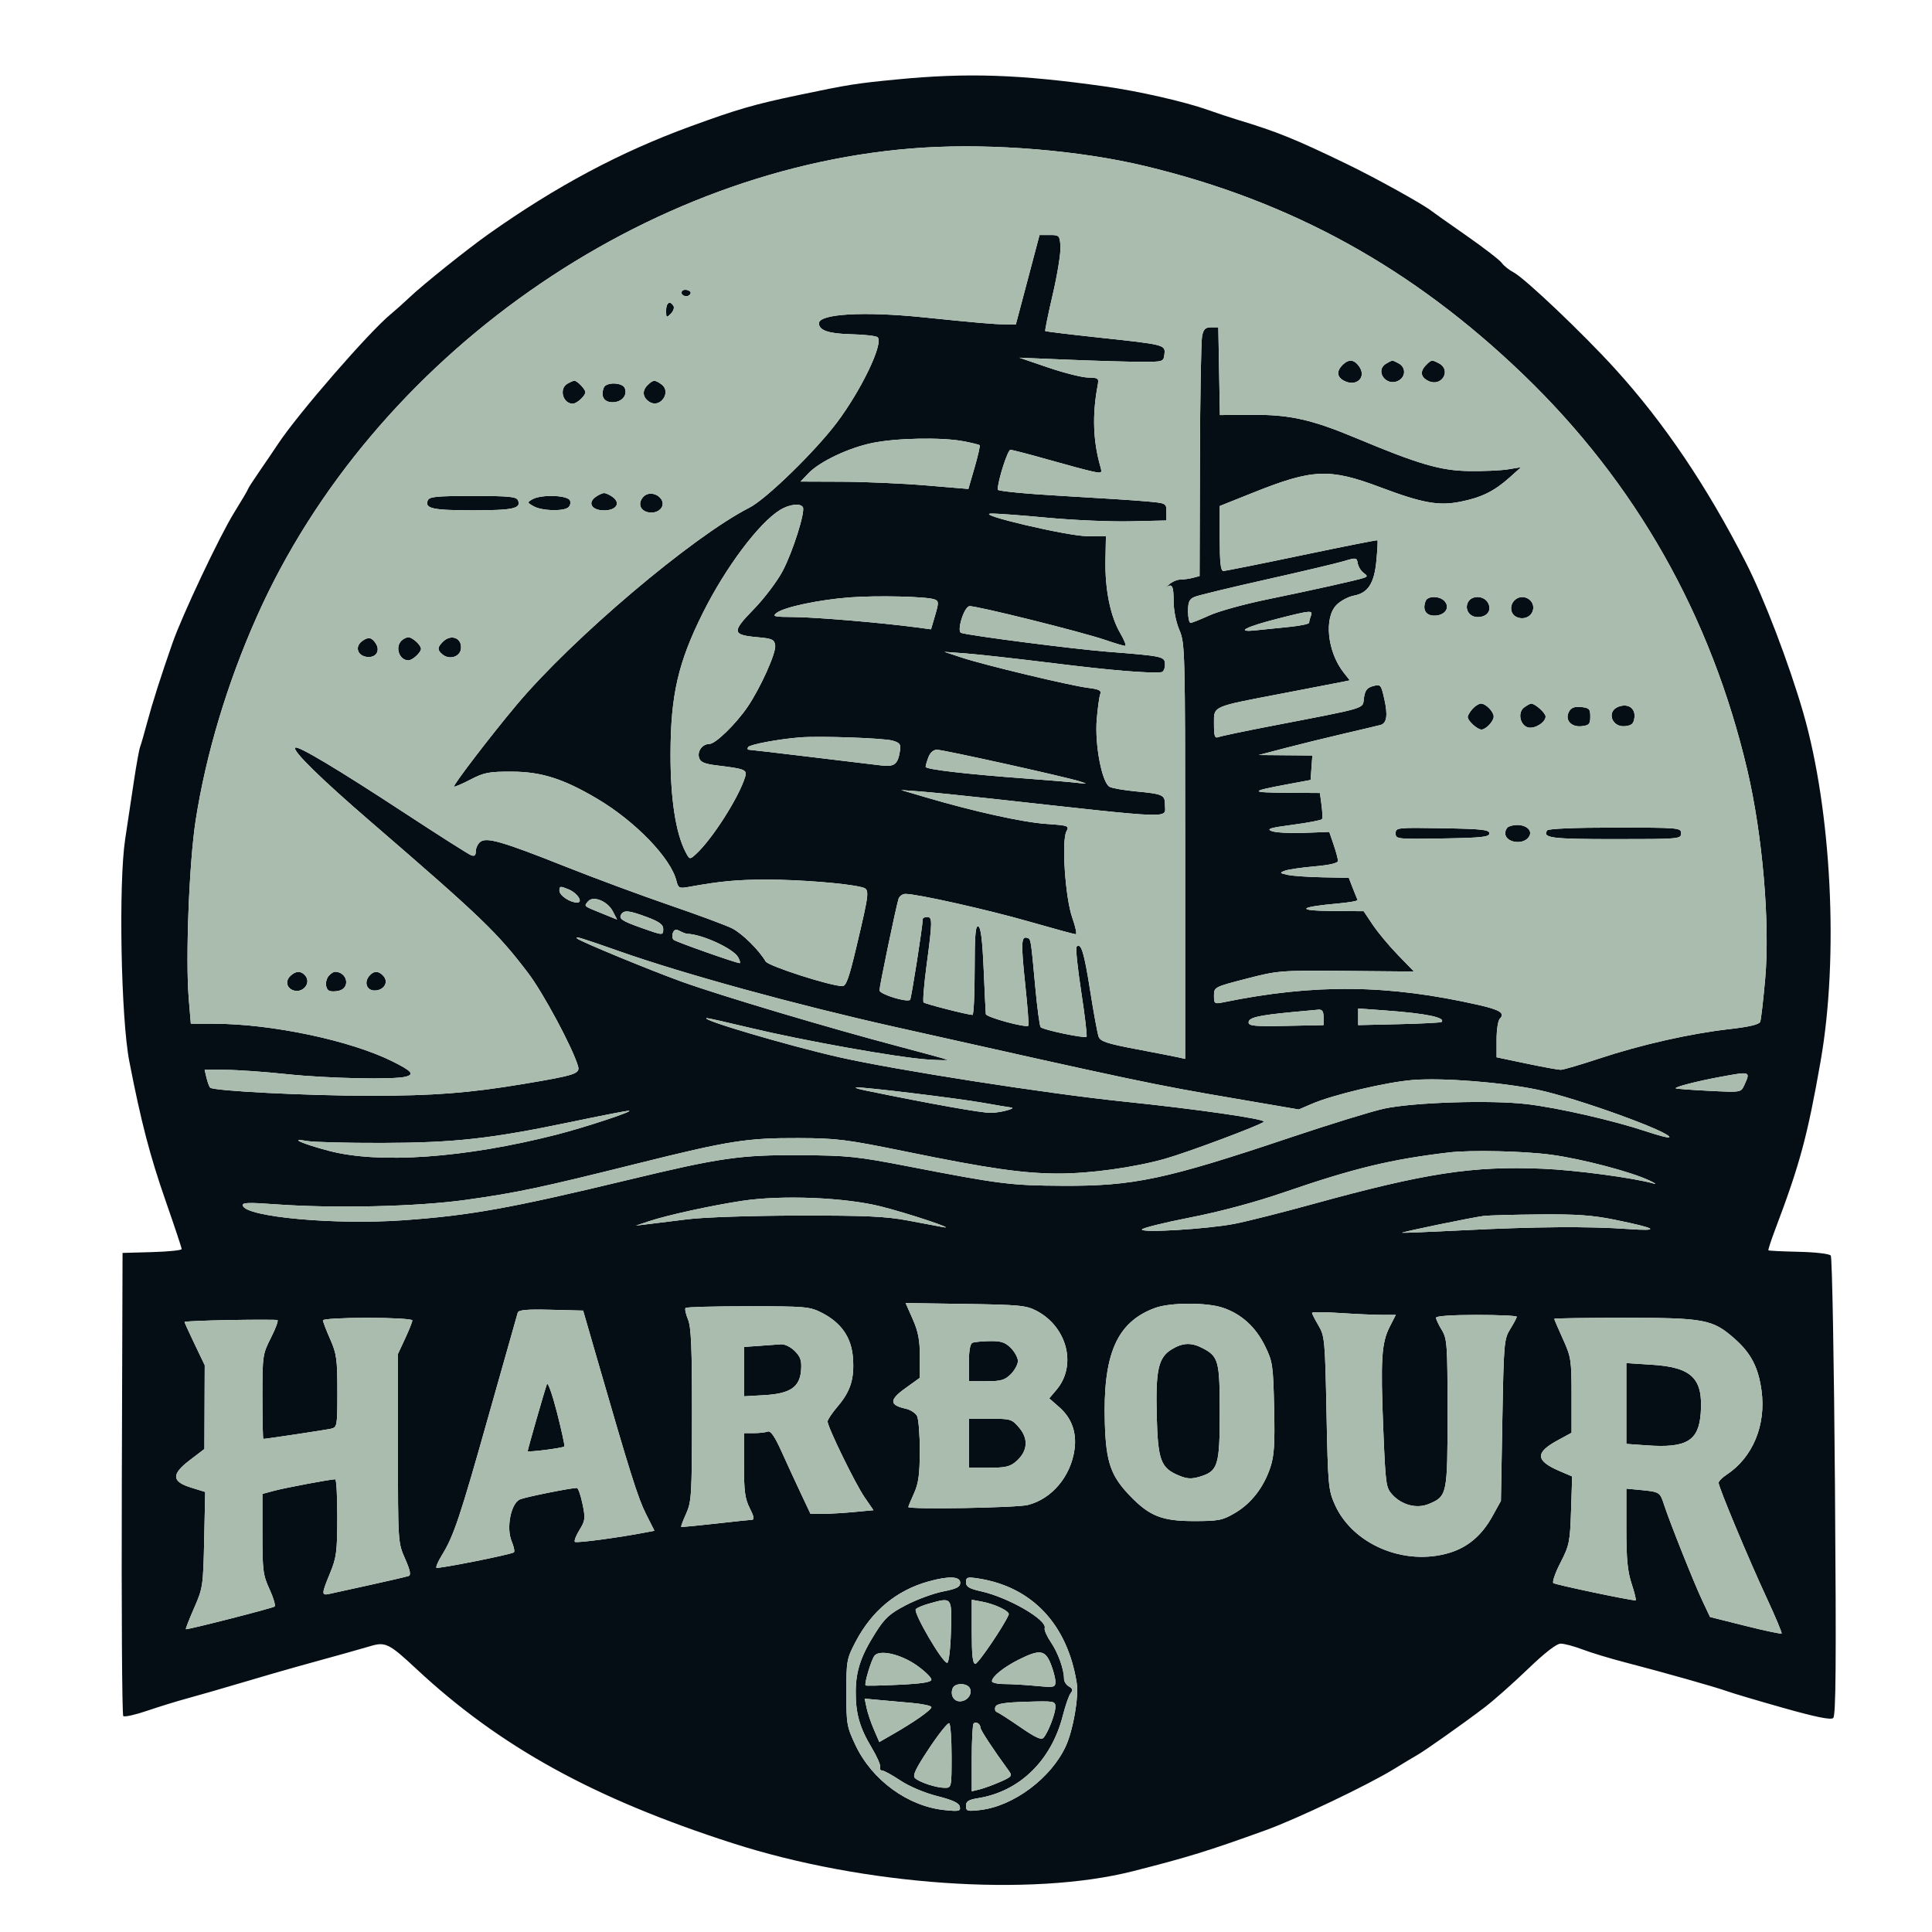 <svg xmlns="http://www.w3.org/2000/svg" width="670" height="670" viewBox="0 0 670 670" version="1.1"><path d="M 311 27.550 C 296.870 28.918, 294.122 29.355, 277 32.952 C 261.454 36.218, 255.789 37.858, 239.500 43.809 C 215.095 52.724, 192.920 64.544, 169.500 81.122 C 161.951 86.466, 146.611 98.754, 142 103.150 C 140.075 104.986, 137.130 107.616, 135.456 108.994 C 127.911 115.205, 103.281 143.570, 96.445 153.922 C 95.146 155.890, 92.264 160.133, 90.041 163.351 C 87.819 166.569, 86 169.389, 86 169.618 C 86 169.848, 83.819 173.551, 81.154 177.849 C 76.145 185.925, 63.197 213.325, 59.817 223 C 55.759 234.619, 52.843 243.763, 51.047 250.500 C 50.021 254.350, 48.916 258.175, 48.592 259 C 48.268 259.825, 47.326 265, 46.498 270.500 C 45.670 276, 44.279 285.225, 43.407 291 C 41.080 306.413, 41.944 353.119, 44.831 368 C 48.893 388.937, 51.980 400.800, 57.438 416.446 C 60.497 425.217, 63 432.739, 63 433.161 C 63 433.584, 58.388 434.058, 52.750 434.215 L 42.500 434.500 42.244 514.444 C 42.103 558.413, 42.328 594.716, 42.744 595.117 C 43.160 595.518, 46.875 594.694, 51 593.286 C 55.125 591.879, 61.425 589.937, 65 588.970 C 68.575 588.004, 77.125 585.541, 84 583.496 C 90.875 581.452, 99.425 578.972, 103 577.987 C 117.729 573.925, 125.659 571.705, 128.399 570.877 C 133.643 569.291, 134.906 569.913, 144.378 578.750 C 173.308 605.739, 205.882 623.698, 254 639.187 C 299.660 653.886, 357.524 657.925, 393 648.891 C 412.189 644.004, 419.002 641.898, 439 634.672 C 449.786 630.775, 474.525 618.965, 483.500 613.430 C 486.800 611.395, 490.401 609.228, 491.502 608.615 C 494.091 607.174, 507.445 597.732, 514.783 592.154 C 517.927 589.764, 524.665 583.801, 529.755 578.904 C 535.799 573.089, 539.788 570, 541.255 570.001 C 542.490 570.001, 545.890 570.909, 548.811 572.020 C 551.732 573.130, 558.290 575.121, 563.384 576.445 C 577.102 580.009, 595.013 585.075, 599 586.518 C 600.925 587.215, 609.700 589.819, 618.500 592.304 C 629.654 595.454, 634.871 596.516, 635.724 595.810 C 636.680 595.020, 636.817 577.451, 636.352 515.649 C 636.025 472.117, 635.370 436.014, 634.897 435.420 C 634.406 434.803, 629.650 434.243, 623.794 434.112 C 618.160 433.987, 613.424 433.757, 613.270 433.603 C 613.116 433.449, 614.167 430.213, 615.606 426.411 C 624.177 403.773, 626.801 394.050, 631.373 368 C 637.721 331.828, 635.175 281.085, 625.301 247 C 620.412 230.122, 611.734 207.405, 605.533 195.253 C 591.908 168.554, 577.093 146.597, 560.069 127.873 C 548.889 115.577, 528.733 96.431, 524.861 94.428 C 523.354 93.649, 521.532 92.190, 520.811 91.187 C 520.090 90.183, 514.550 85.909, 508.500 81.689 C 502.450 77.469, 497.050 73.653, 496.500 73.209 C 493.650 70.907, 477.107 61.732, 467 56.846 C 449.065 48.177, 442.851 45.664, 429 41.479 C 426.525 40.731, 422.025 39.237, 419 38.159 C 410.870 35.262, 394.955 31.632, 383 29.949 C 353.383 25.778, 335.461 25.181, 311 27.550 M 320.500 51.176 C 224.076 57.102, 129.210 123.755, 89.111 213.751 C 78.839 236.805, 71.420 261.498, 67.855 284.500 C 65.594 299.082, 64.301 332.451, 65.458 346.340 L 66.180 355 74.340 355.020 C 94.326 355.067, 121.646 360.854, 136.177 368.117 C 142.833 371.445, 143.796 372.553, 140.739 373.373 C 136.580 374.487, 113.590 374.006, 99.500 372.509 C 91.800 371.691, 82.229 371.017, 78.231 371.011 L 70.962 371 71.610 373.750 C 71.967 375.262, 72.538 376.807, 72.879 377.183 C 73.925 378.333, 106.751 380, 128.355 380 C 150.401 380, 162.716 379.052, 181.500 375.911 C 199.569 372.889, 201.235 372.343, 200.448 369.698 C 198.520 363.217, 188.366 344.292, 183.123 337.409 C 172.369 323.290, 167.124 318.250, 128.448 284.875 C 111.128 269.929, 101.342 260.325, 102.379 259.288 C 103.237 258.430, 116.795 266.530, 140.615 282.130 C 152.229 289.736, 162.466 296.242, 163.365 296.587 C 164.540 297.037, 165 296.655, 165 295.229 C 165 294.138, 165.673 292.686, 166.497 292.003 C 168.654 290.212, 174.098 291.777, 196 300.483 C 206.175 304.528, 222.542 310.592, 232.370 313.960 C 242.199 317.327, 251.904 320.931, 253.938 321.969 C 257.423 323.747, 263.282 329.539, 265.500 333.399 C 266.426 335.010, 287.878 341.919, 292.138 341.977 C 293.420 341.995, 294.460 339.104, 296.923 328.674 C 301.689 308.489, 301.697 308.392, 298.683 307.635 C 293.503 306.335, 277.143 305.035, 266 305.037 C 255.617 305.040, 249.898 305.573, 238.886 307.564 C 235.541 308.169, 235.219 308.010, 234.570 305.425 C 232.590 297.533, 220.334 284.844, 207.132 277.017 C 195.415 270.070, 187.748 267.634, 177.500 267.599 C 169.571 267.573, 167.863 267.900, 163.151 270.352 C 160.208 271.882, 157.643 272.977, 157.450 272.783 C 157.011 272.344, 170.296 254.994, 179.158 244.434 C 198.548 221.327, 240.162 186.082, 259.908 176.040 C 265.661 173.114, 282.612 156.628, 290.164 146.615 C 298.708 135.287, 306.473 119.065, 304.358 116.963 C 303.886 116.494, 299.756 116.022, 295.179 115.913 C 287.388 115.728, 284 114.581, 284 112.129 C 284 108.832, 299.473 107.928, 320 110.024 C 339.137 111.979, 344.581 112.449, 348.395 112.474 L 352.291 112.500 356.397 97 L 360.503 81.500 364.001 81.500 C 367.373 81.500, 367.509 81.645, 367.760 85.500 C 367.903 87.700, 366.710 95.125, 365.108 102 C 363.507 108.875, 362.325 114.635, 362.482 114.800 C 362.638 114.965, 370.952 115.977, 380.957 117.049 C 404.122 119.532, 404.190 119.549, 403.805 122.872 C 403.504 125.467, 403.401 125.500, 395.500 125.474 C 391.100 125.460, 379.850 125.133, 370.500 124.748 L 353.500 124.047 363.500 127.454 C 369 129.328, 375.223 130.893, 377.329 130.931 C 380.954 130.996, 381.131 131.147, 380.642 133.750 C 378.748 143.820, 379.066 153.034, 381.611 161.861 C 382.255 164.097, 382.111 164.185, 378.896 163.516 C 377.028 163.128, 370.114 161.278, 363.532 159.405 C 356.949 157.532, 351.041 156, 350.403 156 C 349.440 156, 346 166.791, 346 169.814 C 346 170.310, 356.012 171.282, 368.250 171.974 C 380.488 172.665, 393.650 173.516, 397.500 173.865 C 404.470 174.497, 404.500 174.513, 404.500 177.500 L 404.500 180.500 392 180.789 C 385.125 180.948, 372.162 180.385, 363.194 179.539 C 354.226 178.692, 345.451 178.047, 343.694 178.105 C 337.823 178.297, 370.065 185.882, 377.014 185.943 L 383.527 186 383.363 194.250 C 383.163 204.355, 385.061 213.722, 388.497 219.584 C 389.920 222.013, 390.686 224, 390.199 224 C 389.712 224, 386.662 223.088, 383.421 221.973 C 375.219 219.151, 337.906 209.870, 336.155 210.216 C 334.245 210.593, 331.695 218.982, 333.336 219.487 C 336.607 220.493, 372.242 225.079, 384 226.007 C 403.664 227.559, 404 227.635, 404 230.545 C 404 231.895, 403.438 233.052, 402.750 233.115 C 398.126 233.540, 385.383 232.479, 365.500 230.011 C 352.850 228.441, 339.125 226.908, 335 226.605 L 327.500 226.052 333.500 228.035 C 341.347 230.629, 371.147 237.775, 377.329 238.545 C 381.181 239.025, 382.036 239.465, 381.554 240.721 C 381.221 241.587, 380.676 245.536, 380.341 249.497 C 379.606 258.186, 382.156 271.496, 384.819 272.872 C 385.743 273.350, 389.809 274.056, 393.852 274.441 C 403.348 275.345, 404 275.647, 404 279.138 C 404 283.950, 408.648 284.117, 344 276.981 C 333.825 275.857, 322.575 274.722, 319 274.458 L 312.500 273.977 321 276.483 C 337.666 281.398, 354.549 285.136, 362.669 285.709 C 370.577 286.267, 370.870 286.374, 369.826 288.326 C 368.085 291.577, 369.430 311.403, 371.856 318.250 C 372.976 321.412, 373.519 324, 373.063 324 C 372.607 324, 365.318 322.017, 356.867 319.593 C 342.357 315.431, 318.088 310, 314.001 310 C 312.975 310, 311.893 310.788, 311.597 311.750 C 310.671 314.762, 305 341.999, 305 343.435 C 305 344.787, 314.585 347.749, 315.617 346.716 C 316.042 346.291, 319.990 321.089, 319.997 318.750 C 319.999 318.337, 320.675 318, 321.500 318 C 323.394 318, 323.382 319.363, 321.346 334.626 C 320.437 341.446, 319.964 347.298, 320.296 347.630 C 320.833 348.166, 335.352 351.879, 337.250 351.966 C 337.663 351.985, 338 344.988, 338 336.417 C 338 324.396, 338.286 320.928, 339.250 321.247 C 340.133 321.539, 340.683 325.894, 341.124 336.080 C 341.468 344.011, 341.805 351.026, 341.874 351.670 C 341.992 352.762, 355.799 356.534, 356.632 355.702 C 356.841 355.493, 356.334 348.906, 355.507 341.064 C 354.023 327, 354.140 324.547, 356.263 325.254 C 357.513 325.671, 357.476 325.440, 359.047 342.500 C 359.706 349.650, 360.533 355.821, 360.886 356.214 C 361.735 357.159, 376.157 360.176, 376.791 359.542 C 377.063 359.271, 376.244 352.290, 374.971 344.029 C 373.699 335.767, 372.968 328.699, 373.346 328.321 C 374.896 326.771, 375.955 330.190, 378.049 343.500 C 379.261 351.200, 380.585 358.400, 380.991 359.500 C 381.603 361.155, 383.864 361.905, 394.115 363.848 C 400.927 365.139, 407.512 366.425, 408.750 366.706 L 411 367.217 411 295.191 C 411 225.388, 410.938 223.022, 409 218.500 C 407.820 215.748, 407 211.612, 407 208.417 C 407 203.167, 406.458 202.183, 404.429 203.750 C 403.895 204.162, 404.305 203.713, 405.340 202.750 C 406.375 201.788, 408.184 200.994, 409.361 200.986 C 410.537 200.979, 412.512 200.701, 413.750 200.370 L 416 199.767 416.118 159.633 C 416.183 137.560, 416.525 118.150, 416.878 116.500 C 417.382 114.142, 418.052 113.500, 420.010 113.500 L 422.500 113.500 422.776 128.717 L 423.052 143.934 434.276 143.857 C 447.308 143.768, 454.867 145.469, 470.500 152.010 C 491.972 160.995, 499.547 163.205, 509.399 163.358 C 514.404 163.436, 520.525 163.167, 523 162.760 L 527.500 162.019 523.500 165.602 C 518.180 170.368, 513.703 172.564, 506.372 174.007 C 498.868 175.483, 493.252 174.466, 478.730 168.999 C 461.069 162.351, 455.271 162.586, 434.750 170.782 L 423 175.475 423 186.737 C 423 195.124, 423.322 198, 424.259 198 C 424.951 198, 437.200 195.549, 451.478 192.553 C 465.756 189.556, 477.556 187.222, 477.699 187.366 C 477.842 187.509, 477.676 190.660, 477.330 194.369 C 476.589 202.307, 474.448 205.638, 469.488 206.568 C 467.603 206.922, 464.923 208.350, 463.531 209.742 C 459.075 214.198, 460.297 226.024, 465.957 233.219 L 468.096 235.938 465.798 236.416 C 464.534 236.680, 455.042 238.512, 444.705 240.489 C 419.916 245.230, 421 244.745, 421 251.082 C 421 255.377, 421.261 256.114, 422.601 255.600 C 423.481 255.262, 431.469 253.583, 440.351 251.869 C 475.061 245.170, 472.432 245.959, 473 242.066 C 473.392 239.381, 474.086 238.481, 476.201 237.918 C 478.797 237.227, 478.947 237.405, 480.091 242.514 C 481.332 248.061, 480.926 250.797, 478.773 251.404 C 478.073 251.602, 472.325 252.967, 466 254.438 C 459.675 255.909, 450.450 258.175, 445.500 259.474 L 436.500 261.836 445.807 261.918 L 455.115 262 454.807 266.243 L 454.500 270.487 446 272.075 C 433.344 274.440, 433.360 274.834, 446.118 274.921 L 457.737 275 458.301 279.205 C 458.611 281.518, 458.680 283.708, 458.455 284.073 C 458.229 284.438, 453.671 285.316, 448.325 286.023 C 440.440 287.067, 439.067 287.484, 441.052 288.231 C 442.399 288.738, 447.434 289.006, 452.242 288.826 L 460.984 288.500 462.492 292.928 C 463.321 295.364, 464 297.893, 464 298.549 C 464 299.317, 461.103 299.994, 455.871 300.451 C 451.400 300.841, 446.787 301.513, 445.621 301.945 C 443.675 302.665, 443.751 302.785, 446.542 303.399 C 448.214 303.766, 453.671 304.147, 458.667 304.244 L 467.750 304.421 469.120 307.961 C 469.874 309.907, 470.620 311.770, 470.778 312.100 C 470.937 312.431, 467.789 312.990, 463.783 313.342 C 450.363 314.525, 449.316 315.819, 461.702 315.914 L 472.904 316 476.090 320.750 C 477.843 323.363, 481.770 328.069, 484.817 331.209 L 490.357 336.919 466.929 336.709 C 443.985 336.504, 443.267 336.560, 432.250 339.403 C 421.092 342.283, 421 342.331, 421 345.278 C 421 348.100, 421.164 348.217, 424.250 347.586 C 455.990 341.106, 481.402 341.381, 512.910 348.548 C 520.236 350.214, 522.015 351.385, 520.113 353.287 C 519.501 353.899, 519 357.158, 519 360.529 L 519 366.657 529.348 368.829 C 535.040 370.023, 540.394 371, 541.246 371 C 542.098 371, 548.128 369.233, 554.647 367.073 C 569.114 362.279, 586.145 358.430, 599.719 356.887 C 606.621 356.102, 610.061 355.285, 610.422 354.344 C 610.714 353.581, 611.491 346.889, 612.148 339.472 C 613.860 320.131, 611.235 289.498, 605.938 267 C 593.329 213.450, 567.270 167.445, 528.300 129.934 C 489.821 92.896, 447.752 69.708, 397 57.562 C 374.507 52.180, 344.683 49.690, 320.500 51.176 M 236.516 100.975 C 235.708 102.282, 238.009 103.391, 239.154 102.246 C 239.794 101.606, 239.602 101.061, 238.599 100.676 C 237.755 100.352, 236.817 100.487, 236.516 100.975 M 231 107.714 C 231 110.215, 231.127 110.301, 232.618 108.810 C 233.508 107.920, 233.932 106.699, 233.559 106.096 C 232.332 104.110, 231 104.953, 231 107.714 M 465.571 126.571 C 463.428 128.715, 463.599 130.715, 466.038 132.020 C 470.320 134.312, 474.022 130.904, 471.368 127.115 C 469.607 124.600, 467.720 124.423, 465.571 126.571 M 480.750 126.080 C 476.569 128.515, 480.717 134.292, 485 132 C 487.545 130.638, 487.581 127.381, 485.066 126.035 C 482.764 124.803, 482.946 124.801, 480.750 126.080 M 494.571 126.571 C 492.307 128.836, 492.635 130.876, 495.470 132.168 C 499.990 134.228, 503.425 128.368, 499.066 126.035 C 496.564 124.696, 496.431 124.712, 494.571 126.571 M 196.750 133.080 C 193.775 134.813, 195.184 140, 198.629 140 C 200.032 140, 203 137.284, 203 136 C 203 134.966, 200.132 131.988, 199.179 132.030 C 198.805 132.047, 197.713 132.519, 196.750 133.080 M 224.521 133.621 C 222.572 135.570, 222.865 137.886, 225.250 139.388 C 228.987 141.741, 232.981 135.922, 229.418 133.316 C 227.097 131.620, 226.485 131.658, 224.521 133.621 M 209.384 134.442 C 208.228 137.454, 209.449 139.500, 212.405 139.500 C 215.593 139.500, 217.658 137.157, 216.691 134.636 C 215.896 132.566, 210.162 132.414, 209.384 134.442 M 302.500 153.616 C 294.228 155.332, 284.281 160.053, 280.398 164.106 L 277.626 167 292.063 167.054 C 300.003 167.084, 313.097 167.661, 321.159 168.337 L 335.818 169.565 337.966 162.173 C 339.147 158.107, 339.941 154.608, 339.731 154.397 C 339.520 154.187, 336.958 153.561, 334.037 153.007 C 326.573 151.592, 310.786 151.896, 302.500 153.616 M 206.529 172.355 C 203.641 174.467, 205.261 177, 209.500 177 C 213.739 177, 215.359 174.467, 212.471 172.355 C 211.452 171.610, 210.115 171, 209.500 171 C 208.885 171, 207.548 171.610, 206.529 172.355 M 223.238 172.162 C 221.140 174.260, 221.795 176.910, 224.585 177.611 C 228.019 178.473, 230.975 175.774, 229.381 173.231 C 228.027 171.071, 224.877 170.523, 223.238 172.162 M 148.323 173.601 C 147.264 176.361, 150.095 176.969, 164 176.969 C 177.905 176.969, 180.736 176.361, 179.677 173.601 C 179.151 172.231, 176.889 172, 164 172 C 151.111 172, 148.849 172.231, 148.323 173.601 M 184.599 173.165 C 182.783 174.219, 182.805 174.327, 185.099 175.599 C 187.837 177.116, 194.814 177.404, 196.896 176.086 C 197.663 175.600, 198.015 174.481, 197.677 173.601 C 196.945 171.692, 187.668 171.383, 184.599 173.165 M 270.500 176.855 C 263.173 181.367, 251.641 196.752, 243.770 212.515 C 235.162 229.753, 232.574 241.035, 232.531 261.500 C 232.499 276.861, 234.313 288.766, 237.687 295.340 C 239.115 298.122, 239.185 298.143, 241.194 296.340 C 246.849 291.264, 256.299 276.470, 258.423 269.366 C 259.145 266.951, 258.282 266.602, 248.782 265.463 C 244.362 264.933, 242.925 264.338, 242.449 262.841 C 241.713 260.520, 243.563 258, 246.005 258 C 248.088 258, 255.005 251.306, 259.158 245.271 C 263.637 238.761, 269.198 226.425, 268.829 223.818 C 268.539 221.776, 267.821 221.440, 262.791 220.991 C 253.840 220.194, 253.688 219.168, 261.363 211.308 C 265.036 207.545, 269.542 201.585, 271.436 197.984 C 274.979 191.247, 279.354 177.381, 278.415 175.863 C 277.523 174.419, 273.671 174.902, 270.500 176.855 M 466 194.608 C 463.525 195.351, 451.375 198.227, 439 201 C 426.625 203.773, 415.488 206.473, 414.250 206.999 C 412.448 207.766, 412 208.759, 412 211.979 C 412 214.190, 412.396 216, 412.879 216 C 413.363 216, 416.294 214.839, 419.393 213.420 C 422.492 212.002, 431.434 209.522, 439.264 207.910 C 455.745 204.518, 470.842 201.151, 473 200.388 C 474.297 199.929, 474.276 199.692, 472.847 198.639 C 471.938 197.970, 471.038 196.485, 470.847 195.340 C 470.516 193.352, 470.298 193.319, 466 194.608 M 294.636 207.172 C 284.036 207.983, 272.008 210.524, 269.391 212.505 C 267.698 213.786, 268.340 213.942, 275.500 213.989 C 282.947 214.037, 305.775 215.965, 317.685 217.550 L 322.869 218.240 324.299 213.370 C 325.588 208.982, 325.569 208.438, 324.115 207.878 C 321.471 206.858, 304.155 206.444, 294.636 207.172 M 494.384 208.442 C 493.228 211.454, 494.449 213.500, 497.405 213.500 C 500.990 213.500, 502.959 210.860, 501.070 208.584 C 499.427 206.605, 495.124 206.513, 494.384 208.442 M 509.120 208.776 C 507.800 211.242, 509.546 214, 512.427 214 C 515.742 214, 517.436 211.683, 516.034 209.064 C 514.666 206.507, 510.428 206.331, 509.120 208.776 M 525.200 208.200 C 523.493 209.907, 523.716 212.742, 525.642 213.820 C 527.942 215.107, 530.819 214.144, 531.549 211.844 C 532.731 208.121, 527.996 205.404, 525.200 208.200 M 443.309 214.496 C 431.928 217.392, 428.146 219.373, 435.500 218.587 C 438.250 218.293, 443.538 217.753, 447.250 217.388 C 450.962 217.023, 454 216.373, 454 215.944 C 454 215.515, 454.273 214.452, 454.607 213.582 C 455.383 211.561, 454.597 211.624, 443.309 214.496 M 125.601 222.303 C 122.961 224.233, 123.926 227.432, 127.264 227.817 C 130.365 228.175, 131.966 225.755, 130.338 223.174 C 128.963 220.994, 127.706 220.763, 125.601 222.303 M 139.200 222.200 C 136.897 224.503, 138.503 229, 141.629 229 C 143.032 229, 146 226.284, 146 225 C 146 223.716, 143.032 221, 141.629 221 C 140.953 221, 139.860 221.540, 139.200 222.200 M 153.571 222.571 C 151.624 224.518, 151.598 225.422, 153.445 226.954 C 155.786 228.897, 159.452 227.842, 159.837 225.113 C 160.379 221.281, 156.454 219.689, 153.571 222.571 M 510.655 245.829 C 509.745 246.835, 509 248.115, 509 248.674 C 509 249.979, 512.322 253, 513.757 253 C 515.295 253, 518 250.131, 518 248.500 C 518 246.787, 515.265 244, 513.584 244 C 512.883 244, 511.565 244.823, 510.655 245.829 M 528.544 245.344 C 526.216 247.047, 527.111 251.534, 529.924 252.270 C 532.199 252.865, 536 250.506, 536 248.500 C 536 247.239, 532.379 244, 530.969 244 C 530.646 244, 529.555 244.605, 528.544 245.344 M 561.250 245.086 C 556.976 246.700, 558.955 252.361, 563.609 251.830 C 565.899 251.569, 566.564 250.942, 566.810 248.817 C 567.185 245.573, 564.583 243.827, 561.250 245.086 M 544.105 246.803 C 542.568 249.676, 544.847 252.257, 548.549 251.836 C 551.087 251.547, 551.500 251.080, 551.500 248.500 C 551.500 245.859, 551.119 245.463, 548.316 245.192 C 545.994 244.967, 544.855 245.402, 544.105 246.803 M 277.500 255.713 C 270.030 256.302, 260.009 258.176, 259.445 259.090 C 259.135 259.590, 259.232 260, 259.659 260 C 260.087 260, 269.676 261.118, 280.968 262.485 C 292.261 263.851, 303.402 265.191, 305.727 265.462 C 310.268 265.992, 311.428 265.020, 312.148 260.082 C 312.434 258.117, 311.937 257.507, 309.500 256.831 C 306.327 255.950, 284.268 255.180, 277.500 255.713 M 321.975 262.565 C 321.439 263.976, 321 265.493, 321 265.936 C 321 266.823, 335.191 268.474, 356 270.006 C 363.425 270.553, 371.300 271.216, 373.500 271.479 C 377.206 271.923, 377.279 271.887, 374.500 270.988 C 369.732 269.447, 327.115 260, 324.928 260 C 323.725 260, 322.568 261.005, 321.975 262.565 M 523.250 286.662 C 522.563 286.940, 522 287.981, 522 288.976 C 522 292.067, 527.785 293.169, 530 290.500 C 532.429 287.573, 527.682 284.874, 523.250 286.662 M 484 289 C 484 290.993, 484.446 291.042, 500.250 290.775 C 513.906 290.544, 516.500 290.261, 516.500 289 C 516.500 287.739, 513.906 287.456, 500.250 287.225 C 484.446 286.958, 484 287.007, 484 289 M 536.500 288 C 534.889 290.607, 537.972 291, 560.059 291 C 582.333 291, 583 290.942, 583 289 C 583 287.058, 582.333 287, 560.059 287 C 545.844 287, 536.883 287.380, 536.500 288 M 194 308.888 C 194 310.532, 197.674 313, 200.120 313 C 202.365 313, 200.305 309.740, 197.250 308.459 C 194.286 307.216, 194 307.254, 194 308.888 M 203.919 312.598 C 202.476 314.336, 202.234 314.127, 208.746 316.763 L 213.992 318.886 212.527 316.051 C 210.684 312.489, 205.677 310.480, 203.919 312.598 M 215.446 317.087 C 214.502 318.615, 215.644 319.373, 222.603 321.838 C 230.022 324.466, 230 324.466, 230 322.072 C 230 320.649, 228.548 319.601, 224.462 318.072 C 218.192 315.726, 216.408 315.531, 215.446 317.087 M 233.352 323.524 C 233.013 324.410, 233.132 325.486, 233.617 325.916 C 234.435 326.640, 255.286 334, 256.519 334 C 256.822 334, 256.588 333.099, 255.999 331.999 C 254.389 328.989, 243.525 323.982, 238.267 323.826 C 237.845 323.813, 236.706 323.378, 235.735 322.858 C 234.429 322.159, 233.810 322.332, 233.352 323.524 M 200.108 325.442 C 201.100 326.433, 225.197 336.382, 236.443 340.443 C 249.767 345.254, 287.959 356.641, 312 362.969 C 320.525 365.213, 327.950 367.253, 328.500 367.502 C 329.050 367.752, 325.900 367.710, 321.500 367.410 C 311.202 366.708, 278.572 360.880, 260.136 356.451 C 252.236 354.553, 245.486 353.032, 245.136 353.070 C 242.142 353.402, 273.087 362.556, 290.870 366.600 C 310.414 371.044, 363.235 379.284, 389.500 381.987 C 414.945 384.606, 439.301 388.123, 438.285 389.032 C 436.896 390.275, 411.673 399.707, 403.926 401.880 C 393.183 404.895, 377.999 406.990, 367 406.976 C 354.878 406.960, 342.841 405.229, 314.364 399.406 C 293.517 395.144, 290.221 394.727, 277 394.678 C 258.974 394.612, 252.851 395.579, 221 403.522 C 187.172 411.958, 179.424 413.598, 161.578 416.101 C 144.802 418.453, 116.144 419.124, 95.631 417.644 C 85.831 416.937, 83.841 417.023, 84.213 418.139 C 85.520 422.061, 116.095 424.841, 139.689 423.182 C 162.832 421.555, 176.929 419.026, 218 409.134 C 249.767 401.482, 256.735 400.484, 277.500 400.607 C 293.970 400.704, 297.157 401.034, 315 404.493 C 346.739 410.645, 350.570 411.126, 368.500 411.218 C 393.170 411.343, 404.163 409.012, 447.500 394.464 C 461.250 389.849, 475.875 385.347, 480 384.460 C 490.185 382.271, 516.975 381.421, 529.440 382.891 C 540.363 384.180, 559.347 388.520, 570.979 392.389 C 575.092 393.757, 578.644 394.689, 578.872 394.461 C 580.396 392.938, 546.949 380.803, 533.292 377.924 C 520.911 375.315, 500.414 373.705, 490 374.524 C 480.875 375.243, 462.371 379.612, 454.953 382.800 L 450.407 384.755 427.953 380.916 C 399.527 376.056, 395.056 375.114, 310 356.051 C 275.926 348.414, 237.244 337.790, 214.910 329.934 C 201.348 325.163, 199.168 324.501, 200.108 325.442 M 100.614 338.529 C 98.921 340.222, 99.383 342.549, 101.577 343.391 C 104.886 344.661, 108.056 340.977, 105.895 338.373 C 104.404 336.577, 102.510 336.633, 100.614 338.529 M 114.200 338.200 C 112.717 339.683, 112.637 342.658, 114.057 343.535 C 114.638 343.894, 116.213 343.912, 117.557 343.575 C 121.646 342.549, 120.431 337, 116.118 337 C 115.723 337, 114.860 337.540, 114.200 338.200 M 128.040 338.452 C 126.157 340.721, 127.184 343.500, 129.905 343.500 C 133.059 343.500, 134.846 340.724, 133.070 338.584 C 131.432 336.610, 129.608 336.562, 128.040 338.452 M 447.832 351.013 C 436.281 352.118, 433 352.903, 433 354.561 C 433 355.793, 435.107 355.988, 445.998 355.766 L 458.997 355.500 458.998 352.750 C 459 350.744, 458.527 350.038, 457.250 350.140 C 456.288 350.217, 452.049 350.610, 447.832 351.013 M 470.999 352.613 L 470.997 355.500 485.245 355.170 C 493.082 354.989, 499.682 354.651, 499.913 354.420 C 501.453 352.880, 494.591 351.456, 480.750 350.441 L 471 349.726 470.999 352.613 M 596.500 373.468 C 588.606 374.921, 580.621 376.981, 581.149 377.429 C 581.342 377.593, 586.506 377.979, 592.624 378.287 C 603.721 378.846, 603.751 378.842, 604.874 376.377 C 607.106 371.479, 607.177 371.504, 596.500 373.468 M 300 378.139 C 323.013 382.865, 340.518 385.988, 343.681 385.930 C 347.121 385.866, 352.928 384.267, 350.500 384.052 C 349.950 384.003, 345.675 383.284, 341 382.455 C 332.107 380.877, 299.593 376.926, 297 377.109 C 296.175 377.167, 297.525 377.630, 300 378.139 M 198.182 389.058 C 170.221 394.902, 157.680 396.297, 132.500 396.359 C 120.400 396.389, 108.700 396.087, 106.500 395.686 C 99.974 394.499, 104.598 396.590, 114.017 399.086 C 131.421 403.696, 161.211 401.592, 192.878 393.516 C 203.044 390.923, 220.543 385.123, 218 385.190 C 217.175 385.211, 208.257 386.952, 198.182 389.058 M 502.500 399.656 C 482.291 402.059, 469.625 405.118, 445.412 413.443 C 435.206 416.952, 423.235 420.168, 412.673 422.237 C 403.515 424.032, 396.017 425.901, 396.011 426.392 C 395.996 427.603, 418.604 426.217, 428 424.431 C 432.125 423.647, 444.471 420.533, 455.435 417.512 C 494.341 406.789, 510.696 404.279, 535 405.301 C 546.487 405.784, 566.702 408.491, 573.523 410.459 C 574.610 410.773, 573.925 410.288, 572 409.383 C 565.532 406.340, 548.587 401.893, 538 400.460 C 528.472 399.171, 510.086 398.754, 502.500 399.656 M 257.500 416.421 C 246.925 418.002, 231.370 421.407, 225 423.534 L 220.500 425.037 224.500 424.549 C 226.700 424.280, 233 423.505, 238.500 422.826 C 244.197 422.122, 260.763 421.572, 277 421.546 C 300.338 421.508, 307.219 421.824, 314.992 423.292 C 320.213 424.277, 325.613 425.294, 326.992 425.552 C 332.308 426.547, 314.993 420.777, 305.500 418.390 C 293.017 415.253, 271.277 414.361, 257.500 416.421 M 514.500 421.682 C 510.550 422.185, 485.910 427.263, 486.242 427.506 C 486.384 427.610, 495.950 427.221, 507.500 426.642 C 532.555 425.385, 550.896 425.245, 564.500 426.206 C 576.189 427.032, 574.752 426.006, 560.013 423.003 C 552.278 421.426, 546.706 421.032, 533.843 421.150 C 524.854 421.232, 516.150 421.472, 514.500 421.682 M 316.530 457.473 C 318.429 461.765, 319 464.763, 319 470.435 L 319 477.812 313.922 481.460 C 308.351 485.463, 308.390 487.268, 314.077 488.517 C 315.694 488.872, 317.463 489.996, 318.008 491.016 C 318.554 492.035, 318.990 497.511, 318.978 503.184 C 318.961 511.292, 318.533 514.433, 316.978 517.859 C 315.890 520.257, 315 522.394, 315 522.609 C 315 523.531, 352.512 522.900, 356.436 521.912 C 364.780 519.811, 371.355 511.984, 372.637 502.628 C 373.440 496.774, 371.634 491.764, 367.373 488.023 L 363.868 484.945 366.434 481.896 C 373.500 473.499, 370.087 460.152, 359.447 454.570 C 355.891 452.705, 353.447 452.470, 334.780 452.194 L 314.061 451.888 316.530 457.473 M 400.591 453.573 C 387.254 458.460, 382.402 469.647, 383.158 493.763 C 383.579 507.182, 385.252 511.927, 392.020 518.901 C 398.713 525.798, 403.050 527.494, 414 527.497 C 422.620 527.500, 423.944 527.239, 428.292 524.683 C 433.932 521.368, 438.239 515.806, 440.547 508.859 C 441.884 504.832, 442.138 500.819, 441.853 488.181 C 441.520 473.377, 441.343 472.180, 438.686 466.770 C 435.449 460.177, 430.541 455.713, 424.128 453.528 C 418.535 451.622, 405.849 451.647, 400.591 453.573 M 237.752 453.582 C 237.432 453.901, 237.807 455.687, 238.585 457.549 C 239.699 460.216, 239.995 467.264, 239.978 490.718 C 239.958 518.316, 239.810 520.823, 237.960 524.899 C 236.863 527.318, 236.085 529.388, 236.232 529.499 C 236.380 529.610, 241.675 529.115, 248 528.399 C 254.325 527.683, 260.072 527.076, 260.770 527.049 C 261.678 527.014, 261.464 525.871, 260.020 523.040 C 258.354 519.774, 258 517.143, 258 508.040 L 258 497 261.418 497 C 263.298 497, 265.473 496.756, 266.251 496.457 C 267.243 496.076, 268.645 498.087, 270.955 503.207 C 272.765 507.218, 275.782 513.763, 277.660 517.750 L 281.075 525 285.288 524.993 C 287.604 524.989, 292.516 524.701, 296.202 524.353 L 302.903 523.720 299.835 519.260 C 296.591 514.546, 287 494.889, 287 492.956 C 287 492.330, 288.562 489.993, 290.470 487.763 C 294.952 482.528, 296.326 478.183, 295.800 470.909 C 295.287 463.816, 291.762 458.715, 284.980 455.250 C 280.824 453.127, 279.387 453, 259.455 453 C 247.838 453, 238.072 453.262, 237.752 453.582 M 179.549 455.217 C 179.322 455.923, 174.783 471.967, 169.462 490.871 C 159.527 526.170, 157.342 532.698, 153.233 539.344 C 151.925 541.459, 151.078 543.412, 151.350 543.684 C 151.817 544.150, 176.712 539.207, 178.190 538.354 C 178.569 538.135, 178.233 536.408, 177.442 534.516 C 175.481 529.822, 177.182 521.296, 180.347 519.959 C 182.257 519.152, 197.936 516, 200.040 516 C 200.490 516, 201.373 518.481, 202.003 521.513 C 203.051 526.560, 202.962 527.325, 200.960 530.566 C 199.756 532.512, 199.040 534.374, 199.369 534.702 C 199.871 535.204, 214.678 533.224, 224.227 531.378 L 226.954 530.851 224.014 525.027 C 221.248 519.548, 218.582 511.085, 206.996 471 L 202.227 454.500 191.095 454.217 C 182.718 454.004, 179.860 454.252, 179.549 455.217 M 455 455.292 C 455 455.619, 456.012 457.599, 457.250 459.693 C 459.389 463.312, 459.526 464.808, 460.024 490 C 460.520 515.097, 460.673 516.779, 462.910 521.779 C 469.098 535.611, 487.003 543.173, 502.568 538.529 C 508.992 536.612, 513.858 532.492, 517.534 525.856 L 520.500 520.500 521 492.500 C 521.479 465.651, 521.592 464.351, 523.750 460.882 C 524.987 458.892, 526 456.980, 526 456.632 C 526 456.284, 519.700 456, 512 456 C 503.565 456, 498 456.388, 498 456.976 C 498 457.513, 498.898 459.425, 499.996 461.226 C 501.853 464.272, 501.993 466.280, 501.996 490.027 C 502 518.293, 501.875 518.901, 495.505 521.562 C 491.396 523.279, 486.300 522.012, 482.944 518.441 C 480.631 515.979, 480.504 515.085, 479.712 495.689 C 478.727 471.586, 479.091 465.702, 481.909 460.178 L 484.041 456 479.270 455.995 C 476.647 455.992, 470.113 455.699, 464.750 455.344 C 459.387 454.989, 455 454.966, 455 455.292 M 79.750 457.775 C 71.088 457.927, 64 458.228, 64 458.444 C 64 458.660, 65.575 462.124, 67.500 466.140 L 71 473.444 70.943 487.972 L 70.886 502.500 65.882 506.313 C 59.352 511.289, 59.469 513.781, 66.331 515.906 L 71.162 517.401 70.811 533.951 C 70.470 550.005, 70.365 550.717, 67.275 557.750 C 65.523 561.737, 64.262 565, 64.473 565 C 65.971 565, 94.650 557.659, 95.219 557.130 C 95.615 556.762, 94.828 554.063, 93.469 551.131 C 91.219 546.273, 91 544.574, 91 531.939 L 91 518.077 95.088 516.976 C 98.902 515.949, 114.580 513.004, 116.250 513.001 C 116.662 513.001, 116.989 518.962, 116.976 526.250 C 116.955 538.026, 116.678 540.168, 114.481 545.500 C 111.446 552.866, 111.431 553.358, 114.250 552.739 C 115.487 552.467, 121.900 551.058, 128.500 549.608 C 135.100 548.158, 141.047 546.774, 141.715 546.531 C 142.586 546.215, 142.232 544.513, 140.465 540.516 C 138.008 534.961, 138 534.836, 138.010 502.221 L 138.020 469.500 140.510 464.151 C 141.879 461.209, 143 458.396, 143 457.901 C 143 457.405, 136.027 457, 127.500 457 C 118.975 457, 112 457.394, 112 457.876 C 112 458.357, 113.125 461.295, 114.500 464.404 C 116.730 469.447, 117 471.401, 117 482.509 C 117 494.605, 116.935 494.977, 114.750 495.473 C 112.849 495.905, 92.293 499, 91.324 499 C 91.146 499, 91 492.418, 91 484.374 C 91 470.139, 91.079 469.591, 93.966 463.911 C 95.597 460.702, 96.609 457.946, 96.216 457.788 C 95.822 457.629, 88.412 457.624, 79.750 457.775 M 539 457.362 C 539 457.561, 540.350 460.701, 542 464.340 C 544.839 470.600, 545 471.653, 545 483.916 L 545 496.875 540.058 499.565 C 532.299 503.788, 532.506 506.573, 540.841 510.146 L 545.210 512.019 544.834 523.759 C 544.483 534.697, 544.233 535.937, 541.171 541.893 C 539.364 545.409, 538.249 548.602, 538.693 548.990 C 539.333 549.549, 565.205 555, 567.217 555 C 567.500 555, 566.892 552.455, 565.866 549.345 C 564.410 544.933, 564 540.673, 564 529.968 L 564 516.246 568.750 516.702 C 575.502 517.350, 575.666 517.448, 577.032 521.680 C 578.968 527.679, 587.493 549.052, 590.399 555.195 L 593.031 560.759 605.243 563.819 C 611.960 565.502, 617.629 566.705, 617.841 566.492 C 618.053 566.280, 615.757 560.795, 612.737 554.303 C 606.497 540.887, 596 515.763, 596 514.242 C 596 513.685, 597.204 512.441, 598.676 511.477 C 607.836 505.475, 612.521 494.226, 610.874 482.187 C 609.777 474.167, 607.198 469.224, 601.486 464.197 C 593.921 457.538, 591.070 457, 563.322 457 C 549.945 457, 539 457.163, 539 457.362 M 337.250 465.662 C 336.432 465.992, 336 468.386, 336 472.583 L 336 479 342.045 479 C 347.131 479, 348.481 478.610, 350.545 476.545 C 351.895 475.195, 353 473.150, 353 472 C 353 470.850, 351.895 468.805, 350.545 467.455 C 348.589 465.498, 347.117 465.016, 343.295 465.079 C 340.658 465.122, 337.938 465.385, 337.250 465.662 M 263.250 466.737 L 258 467.105 258 475.665 L 258 484.226 264.968 483.832 C 274.035 483.320, 277.369 481.068, 277.807 475.162 C 278.054 471.832, 277.623 470.532, 275.602 468.511 C 274.171 467.080, 272.104 466.080, 270.795 466.185 C 269.533 466.287, 266.137 466.535, 263.250 466.737 M 406.304 467.956 C 401.697 470.765, 400.729 475.112, 401.147 491.110 C 401.547 506.409, 402.536 509.072, 408.780 511.681 C 411.666 512.887, 413.154 512.971, 416.092 512.091 C 422.397 510.202, 423 508.252, 423 489.758 C 423 471.918, 422.587 470.389, 416.989 467.494 C 413.112 465.489, 410.139 465.618, 406.304 467.956 M 564 486.718 L 564 500.731 571.095 501.239 C 584.892 502.226, 589.104 499.704, 589.804 490.037 C 590.669 478.068, 586.769 474.179, 573.005 473.287 L 564 472.704 564 486.718 M 189.676 480 C 188.981 481.791, 183 502.609, 183 503.234 C 183 503.725, 195.154 502.179, 195.717 501.616 C 195.917 501.417, 194.770 496.134, 193.169 489.877 C 191.567 483.619, 189.995 479.175, 189.676 480 M 336 500.500 L 336 509 342.944 509 C 348.721 509, 350.318 508.622, 352.445 506.750 C 356.360 503.305, 356.749 499.043, 353.500 495.182 C 350.934 492.133, 350.512 492, 343.411 492 L 336 492 336 500.500 M 322 548.431 C 310.885 551.524, 302.326 558.616, 296.684 569.410 C 293.643 575.226, 293.500 576.017, 293.500 587 C 293.500 597.853, 293.679 598.878, 296.686 605.225 C 302.435 617.362, 314.842 626.406, 327.542 627.716 C 332.590 628.238, 333.166 628.109, 332.852 626.534 C 332.598 625.258, 330.423 624.241, 325.015 622.869 C 320.642 621.760, 315.347 619.522, 312.280 617.485 C 309.393 615.568, 306.536 614, 305.932 614 C 305.328 614, 305.012 613.465, 305.230 612.811 C 305.448 612.157, 304.125 609.128, 302.290 606.081 C 298.101 599.125, 296.691 594.128, 296.765 586.500 C 296.835 579.299, 298.557 574.228, 303.670 566.159 C 306.900 561.062, 308.558 559.566, 314.258 556.606 C 317.975 554.676, 323.712 552.567, 327.008 551.919 C 331.774 550.981, 333 550.357, 333 548.870 C 333 546.630, 329.039 546.472, 322 548.431 M 335 548.713 C 335 550.272, 336.093 550.927, 340.250 551.859 C 349.790 553.999, 363.234 561.799, 362.285 564.644 C 362.078 565.267, 363.047 567.455, 364.440 569.506 C 366.938 573.188, 368.984 578.888, 368.994 582.200 C 368.997 583.135, 369.766 584.329, 370.703 584.854 C 371.984 585.571, 372.134 586.140, 371.310 587.153 C 370.708 587.894, 369.482 591.388, 368.586 594.917 C 364.620 610.530, 353.602 621.281, 339.208 623.583 C 335.882 624.115, 335 624.677, 335 626.267 C 335 628.097, 335.458 628.224, 340.077 627.677 C 351.554 626.318, 364.564 616.562, 369.616 605.528 C 372.188 599.911, 374.167 588.433, 373.396 583.602 C 370.156 563.286, 357.885 550.277, 339.250 547.400 C 335.467 546.816, 335 546.961, 335 548.713 M 322 556.168 C 320.075 556.712, 318.098 557.546, 317.606 558.022 C 316.522 559.072, 327.056 577.072, 328.500 576.638 C 329.061 576.469, 329.624 571.659, 329.784 565.669 C 330.103 553.686, 330.232 553.844, 322 556.168 M 337 565.889 C 337 574.122, 337.324 577, 338.252 577 C 339.239 577, 348.411 563.439, 349.814 559.908 C 350.255 558.797, 345.138 556.304, 340.715 555.474 L 337 554.777 337 565.889 M 303.290 574.165 C 302.158 575.546, 299.626 583.972, 300.184 584.501 C 300.358 584.665, 305.563 584.556, 311.750 584.258 C 319.867 583.868, 323 583.365, 323 582.452 C 323 581.757, 320.797 579.605, 318.105 577.671 C 312.582 573.703, 305.119 571.937, 303.290 574.165 M 353.395 575.490 C 348.124 578.117, 344 581.430, 344 583.039 C 344 583.568, 345.913 584.003, 348.250 584.007 C 350.587 584.011, 355.538 584.301, 359.250 584.652 C 365.665 585.258, 366 585.184, 366 583.165 C 366 581.996, 365.276 579.231, 364.391 577.020 C 362.451 572.170, 360.581 571.909, 353.395 575.490 M 330.362 585.500 C 329.486 587.781, 330.711 590, 332.846 590 C 335.326 590, 337.204 587.695, 336.410 585.627 C 335.626 583.583, 331.133 583.489, 330.362 585.500 M 300.530 592.289 C 300.900 594.055, 302.044 597.439, 303.072 599.810 L 304.940 604.119 309.720 601.374 C 317.145 597.110, 323 592.991, 323 592.032 C 323 591.552, 319.962 590.891, 316.250 590.563 C 312.538 590.235, 307.331 589.766, 304.679 589.522 L 299.858 589.077 300.530 592.289 M 345.198 591.927 C 344.891 592.726, 345.121 593.540, 345.709 593.736 C 346.298 593.933, 349.957 596.282, 353.841 598.958 C 359.242 602.679, 361.144 603.531, 361.930 602.585 C 363.568 600.611, 366 594.258, 366 591.952 C 366 589.921, 365.612 589.853, 355.878 590.157 C 348.163 590.399, 345.623 590.820, 345.198 591.927 M 322.221 606.295 C 317.544 613.333, 316.387 615.763, 317.302 616.619 C 318.888 618.099, 324.704 620, 327.649 620 C 329.974 620, 330 619.878, 330 609.059 C 330 603.041, 329.626 597.887, 329.169 597.604 C 328.712 597.322, 325.586 601.233, 322.221 606.295 M 337.639 597.694 C 337.288 598.046, 337 603.482, 337 609.775 L 337 621.217 339.750 620.535 C 341.262 620.160, 344.468 618.987, 346.873 617.928 C 350.876 616.167, 351.130 615.845, 349.873 614.128 C 344.455 606.728, 340 599.954, 340 599.114 C 340 597.808, 338.455 596.879, 337.639 597.694" stroke="none" fill="#060e15" fill-rule="evenodd"/><path d="M 320.500 51.176 C 224.076 57.102, 129.210 123.755, 89.111 213.751 C 78.839 236.805, 71.420 261.498, 67.855 284.500 C 65.594 299.082, 64.301 332.451, 65.458 346.340 L 66.180 355 74.340 355.020 C 94.326 355.067, 121.646 360.854, 136.177 368.117 C 142.833 371.445, 143.796 372.553, 140.739 373.373 C 136.580 374.487, 113.590 374.006, 99.500 372.509 C 91.800 371.691, 82.229 371.017, 78.231 371.011 L 70.962 371 71.610 373.750 C 71.967 375.262, 72.538 376.807, 72.879 377.183 C 73.925 378.333, 106.751 380, 128.355 380 C 150.401 380, 162.716 379.052, 181.500 375.911 C 199.569 372.889, 201.235 372.343, 200.448 369.698 C 198.520 363.217, 188.366 344.292, 183.123 337.409 C 172.369 323.290, 167.124 318.250, 128.448 284.875 C 111.128 269.929, 101.342 260.325, 102.379 259.288 C 103.237 258.430, 116.795 266.530, 140.615 282.130 C 152.229 289.736, 162.466 296.242, 163.365 296.587 C 164.540 297.037, 165 296.655, 165 295.229 C 165 294.138, 165.673 292.686, 166.497 292.003 C 168.654 290.212, 174.098 291.777, 196 300.483 C 206.175 304.528, 222.542 310.592, 232.370 313.960 C 242.199 317.327, 251.904 320.931, 253.938 321.969 C 257.423 323.747, 263.282 329.539, 265.500 333.399 C 266.426 335.010, 287.878 341.919, 292.138 341.977 C 293.420 341.995, 294.460 339.104, 296.923 328.674 C 301.689 308.489, 301.697 308.392, 298.683 307.635 C 293.503 306.335, 277.143 305.035, 266 305.037 C 255.617 305.040, 249.898 305.573, 238.886 307.564 C 235.541 308.169, 235.219 308.010, 234.570 305.425 C 232.590 297.533, 220.334 284.844, 207.132 277.017 C 195.415 270.070, 187.748 267.634, 177.500 267.599 C 169.571 267.573, 167.863 267.900, 163.151 270.352 C 160.208 271.882, 157.643 272.977, 157.450 272.783 C 157.011 272.344, 170.296 254.994, 179.158 244.434 C 198.548 221.327, 240.162 186.082, 259.908 176.040 C 265.661 173.114, 282.612 156.628, 290.164 146.615 C 298.708 135.287, 306.473 119.065, 304.358 116.963 C 303.886 116.494, 299.756 116.022, 295.179 115.913 C 287.388 115.728, 284 114.581, 284 112.129 C 284 108.832, 299.473 107.928, 320 110.024 C 339.137 111.979, 344.581 112.449, 348.395 112.474 L 352.291 112.500 356.397 97 L 360.503 81.500 364.001 81.500 C 367.373 81.500, 367.509 81.645, 367.760 85.500 C 367.903 87.700, 366.710 95.125, 365.108 102 C 363.507 108.875, 362.325 114.635, 362.482 114.800 C 362.638 114.965, 370.952 115.977, 380.957 117.049 C 404.122 119.532, 404.190 119.549, 403.805 122.872 C 403.504 125.467, 403.401 125.500, 395.500 125.474 C 391.100 125.460, 379.850 125.133, 370.500 124.748 L 353.500 124.047 363.500 127.454 C 369 129.328, 375.223 130.893, 377.329 130.931 C 380.954 130.996, 381.131 131.147, 380.642 133.750 C 378.748 143.820, 379.066 153.034, 381.611 161.861 C 382.255 164.097, 382.111 164.185, 378.896 163.516 C 377.028 163.128, 370.114 161.278, 363.532 159.405 C 356.949 157.532, 351.041 156, 350.403 156 C 349.440 156, 346 166.791, 346 169.814 C 346 170.310, 356.012 171.282, 368.250 171.974 C 380.488 172.665, 393.650 173.516, 397.500 173.865 C 404.470 174.497, 404.500 174.513, 404.500 177.500 L 404.500 180.500 392 180.789 C 385.125 180.948, 372.162 180.385, 363.194 179.539 C 354.226 178.692, 345.451 178.047, 343.694 178.105 C 337.823 178.297, 370.065 185.882, 377.014 185.943 L 383.527 186 383.363 194.250 C 383.163 204.355, 385.061 213.722, 388.497 219.584 C 389.920 222.013, 390.686 224, 390.199 224 C 389.712 224, 386.662 223.088, 383.421 221.973 C 375.219 219.151, 337.906 209.870, 336.155 210.216 C 334.245 210.593, 331.695 218.982, 333.336 219.487 C 336.607 220.493, 372.242 225.079, 384 226.007 C 403.664 227.559, 404 227.635, 404 230.545 C 404 231.895, 403.438 233.052, 402.750 233.115 C 398.126 233.540, 385.383 232.479, 365.500 230.011 C 352.850 228.441, 339.125 226.908, 335 226.605 L 327.500 226.052 333.500 228.035 C 341.347 230.629, 371.147 237.775, 377.329 238.545 C 381.181 239.025, 382.036 239.465, 381.554 240.721 C 381.221 241.587, 380.676 245.536, 380.341 249.497 C 379.606 258.186, 382.156 271.496, 384.819 272.872 C 385.743 273.350, 389.809 274.056, 393.852 274.441 C 403.348 275.345, 404 275.647, 404 279.138 C 404 283.950, 408.648 284.117, 344 276.981 C 333.825 275.857, 322.575 274.722, 319 274.458 L 312.500 273.977 321 276.483 C 337.666 281.398, 354.549 285.136, 362.669 285.709 C 370.577 286.267, 370.870 286.374, 369.826 288.326 C 368.085 291.577, 369.430 311.403, 371.856 318.250 C 372.976 321.412, 373.519 324, 373.063 324 C 372.607 324, 365.318 322.017, 356.867 319.593 C 342.357 315.431, 318.088 310, 314.001 310 C 312.975 310, 311.893 310.788, 311.597 311.750 C 310.671 314.762, 305 341.999, 305 343.435 C 305 344.787, 314.585 347.749, 315.617 346.716 C 316.042 346.291, 319.990 321.089, 319.997 318.750 C 319.999 318.337, 320.675 318, 321.500 318 C 323.394 318, 323.382 319.363, 321.346 334.626 C 320.437 341.446, 319.964 347.298, 320.296 347.630 C 320.833 348.166, 335.352 351.879, 337.250 351.966 C 337.663 351.985, 338 344.988, 338 336.417 C 338 324.396, 338.286 320.928, 339.250 321.247 C 340.133 321.539, 340.683 325.894, 341.124 336.080 C 341.468 344.011, 341.805 351.026, 341.874 351.670 C 341.992 352.762, 355.799 356.534, 356.632 355.702 C 356.841 355.493, 356.334 348.906, 355.507 341.064 C 354.023 327, 354.140 324.547, 356.263 325.254 C 357.513 325.671, 357.476 325.440, 359.047 342.500 C 359.706 349.650, 360.533 355.821, 360.886 356.214 C 361.735 357.159, 376.157 360.176, 376.791 359.542 C 377.063 359.271, 376.244 352.290, 374.971 344.029 C 373.699 335.767, 372.968 328.699, 373.346 328.321 C 374.896 326.771, 375.955 330.190, 378.049 343.500 C 379.261 351.200, 380.585 358.400, 380.991 359.500 C 381.603 361.155, 383.864 361.905, 394.115 363.848 C 400.927 365.139, 407.512 366.425, 408.750 366.706 L 411 367.217 411 295.191 C 411 225.388, 410.938 223.022, 409 218.500 C 407.820 215.748, 407 211.612, 407 208.417 C 407 203.167, 406.458 202.183, 404.429 203.750 C 403.895 204.162, 404.305 203.713, 405.340 202.750 C 406.375 201.788, 408.184 200.994, 409.361 200.986 C 410.537 200.979, 412.512 200.701, 413.750 200.370 L 416 199.767 416.118 159.633 C 416.183 137.560, 416.525 118.150, 416.878 116.500 C 417.382 114.142, 418.052 113.500, 420.010 113.500 L 422.500 113.500 422.776 128.717 L 423.052 143.934 434.276 143.857 C 447.308 143.768, 454.867 145.469, 470.500 152.010 C 491.972 160.995, 499.547 163.205, 509.399 163.358 C 514.404 163.436, 520.525 163.167, 523 162.760 L 527.500 162.019 523.500 165.602 C 518.180 170.368, 513.703 172.564, 506.372 174.007 C 498.868 175.483, 493.252 174.466, 478.730 168.999 C 461.069 162.351, 455.271 162.586, 434.750 170.782 L 423 175.475 423 186.737 C 423 195.124, 423.322 198, 424.259 198 C 424.951 198, 437.200 195.549, 451.478 192.553 C 465.756 189.556, 477.556 187.222, 477.699 187.366 C 477.842 187.509, 477.676 190.660, 477.330 194.369 C 476.589 202.307, 474.448 205.638, 469.488 206.568 C 467.603 206.922, 464.923 208.350, 463.531 209.742 C 459.075 214.198, 460.297 226.024, 465.957 233.219 L 468.096 235.938 465.798 236.416 C 464.534 236.680, 455.042 238.512, 444.705 240.489 C 419.916 245.230, 421 244.745, 421 251.082 C 421 255.377, 421.261 256.114, 422.601 255.600 C 423.481 255.262, 431.469 253.583, 440.351 251.869 C 475.061 245.170, 472.432 245.959, 473 242.066 C 473.392 239.381, 474.086 238.481, 476.201 237.918 C 478.797 237.227, 478.947 237.405, 480.091 242.514 C 481.332 248.061, 480.926 250.797, 478.773 251.404 C 478.073 251.602, 472.325 252.967, 466 254.438 C 459.675 255.909, 450.450 258.175, 445.500 259.474 L 436.500 261.836 445.807 261.918 L 455.115 262 454.807 266.243 L 454.500 270.487 446 272.075 C 433.344 274.440, 433.360 274.834, 446.118 274.921 L 457.737 275 458.301 279.205 C 458.611 281.518, 458.680 283.708, 458.455 284.073 C 458.229 284.438, 453.671 285.316, 448.325 286.023 C 440.440 287.067, 439.067 287.484, 441.052 288.231 C 442.399 288.738, 447.434 289.006, 452.242 288.826 L 460.984 288.500 462.492 292.928 C 463.321 295.364, 464 297.893, 464 298.549 C 464 299.317, 461.103 299.994, 455.871 300.451 C 451.400 300.841, 446.787 301.513, 445.621 301.945 C 443.675 302.665, 443.751 302.785, 446.542 303.399 C 448.214 303.766, 453.671 304.147, 458.667 304.244 L 467.750 304.421 469.120 307.961 C 469.874 309.907, 470.620 311.770, 470.778 312.100 C 470.937 312.431, 467.789 312.990, 463.783 313.342 C 450.363 314.525, 449.316 315.819, 461.702 315.914 L 472.904 316 476.090 320.750 C 477.843 323.363, 481.770 328.069, 484.817 331.209 L 490.357 336.919 466.929 336.709 C 443.985 336.504, 443.267 336.560, 432.250 339.403 C 421.092 342.283, 421 342.331, 421 345.278 C 421 348.100, 421.164 348.217, 424.250 347.586 C 455.990 341.106, 481.402 341.381, 512.910 348.548 C 520.236 350.214, 522.015 351.385, 520.113 353.287 C 519.501 353.899, 519 357.158, 519 360.529 L 519 366.657 529.348 368.829 C 535.040 370.023, 540.394 371, 541.246 371 C 542.098 371, 548.128 369.233, 554.647 367.073 C 569.114 362.279, 586.145 358.430, 599.719 356.887 C 606.621 356.102, 610.061 355.285, 610.422 354.344 C 610.714 353.581, 611.491 346.889, 612.148 339.472 C 613.860 320.131, 611.235 289.498, 605.938 267 C 593.329 213.450, 567.270 167.445, 528.300 129.934 C 489.821 92.896, 447.752 69.708, 397 57.562 C 374.507 52.180, 344.683 49.690, 320.500 51.176 M 236.516 100.975 C 235.708 102.282, 238.009 103.391, 239.154 102.246 C 239.794 101.606, 239.602 101.061, 238.599 100.676 C 237.755 100.352, 236.817 100.487, 236.516 100.975 M 231 107.714 C 231 110.215, 231.127 110.301, 232.618 108.810 C 233.508 107.920, 233.932 106.699, 233.559 106.096 C 232.332 104.110, 231 104.953, 231 107.714 M 465.571 126.571 C 463.428 128.715, 463.599 130.715, 466.038 132.020 C 470.320 134.312, 474.022 130.904, 471.368 127.115 C 469.607 124.600, 467.720 124.423, 465.571 126.571 M 480.750 126.080 C 476.569 128.515, 480.717 134.292, 485 132 C 487.545 130.638, 487.581 127.381, 485.066 126.035 C 482.764 124.803, 482.946 124.801, 480.750 126.080 M 494.571 126.571 C 492.307 128.836, 492.635 130.876, 495.470 132.168 C 499.990 134.228, 503.425 128.368, 499.066 126.035 C 496.564 124.696, 496.431 124.712, 494.571 126.571 M 196.750 133.080 C 193.775 134.813, 195.184 140, 198.629 140 C 200.032 140, 203 137.284, 203 136 C 203 134.966, 200.132 131.988, 199.179 132.030 C 198.805 132.047, 197.713 132.519, 196.750 133.080 M 224.521 133.621 C 222.572 135.570, 222.865 137.886, 225.250 139.388 C 228.987 141.741, 232.981 135.922, 229.418 133.316 C 227.097 131.620, 226.485 131.658, 224.521 133.621 M 209.384 134.442 C 208.228 137.454, 209.449 139.500, 212.405 139.500 C 215.593 139.500, 217.658 137.157, 216.691 134.636 C 215.896 132.566, 210.162 132.414, 209.384 134.442 M 302.500 153.616 C 294.228 155.332, 284.281 160.053, 280.398 164.106 L 277.626 167 292.063 167.054 C 300.003 167.084, 313.097 167.661, 321.159 168.337 L 335.818 169.565 337.966 162.173 C 339.147 158.107, 339.941 154.608, 339.731 154.397 C 339.520 154.187, 336.958 153.561, 334.037 153.007 C 326.573 151.592, 310.786 151.896, 302.500 153.616 M 206.529 172.355 C 203.641 174.467, 205.261 177, 209.500 177 C 213.739 177, 215.359 174.467, 212.471 172.355 C 211.452 171.610, 210.115 171, 209.500 171 C 208.885 171, 207.548 171.610, 206.529 172.355 M 223.238 172.162 C 221.140 174.260, 221.795 176.910, 224.585 177.611 C 228.019 178.473, 230.975 175.774, 229.381 173.231 C 228.027 171.071, 224.877 170.523, 223.238 172.162 M 148.323 173.601 C 147.264 176.361, 150.095 176.969, 164 176.969 C 177.905 176.969, 180.736 176.361, 179.677 173.601 C 179.151 172.231, 176.889 172, 164 172 C 151.111 172, 148.849 172.231, 148.323 173.601 M 184.599 173.165 C 182.783 174.219, 182.805 174.327, 185.099 175.599 C 187.837 177.116, 194.814 177.404, 196.896 176.086 C 197.663 175.600, 198.015 174.481, 197.677 173.601 C 196.945 171.692, 187.668 171.383, 184.599 173.165 M 270.500 176.855 C 263.173 181.367, 251.641 196.752, 243.770 212.515 C 235.162 229.753, 232.574 241.035, 232.531 261.500 C 232.499 276.861, 234.313 288.766, 237.687 295.340 C 239.115 298.122, 239.185 298.143, 241.194 296.340 C 246.849 291.264, 256.299 276.470, 258.423 269.366 C 259.145 266.951, 258.282 266.602, 248.782 265.463 C 244.362 264.933, 242.925 264.338, 242.449 262.841 C 241.713 260.520, 243.563 258, 246.005 258 C 248.088 258, 255.005 251.306, 259.158 245.271 C 263.637 238.761, 269.198 226.425, 268.829 223.818 C 268.539 221.776, 267.821 221.440, 262.791 220.991 C 253.840 220.194, 253.688 219.168, 261.363 211.308 C 265.036 207.545, 269.542 201.585, 271.436 197.984 C 274.979 191.247, 279.354 177.381, 278.415 175.863 C 277.523 174.419, 273.671 174.902, 270.500 176.855 M 466 194.608 C 463.525 195.351, 451.375 198.227, 439 201 C 426.625 203.773, 415.488 206.473, 414.250 206.999 C 412.448 207.766, 412 208.759, 412 211.979 C 412 214.190, 412.396 216, 412.879 216 C 413.363 216, 416.294 214.839, 419.393 213.420 C 422.492 212.002, 431.434 209.522, 439.264 207.910 C 455.745 204.518, 470.842 201.151, 473 200.388 C 474.297 199.929, 474.276 199.692, 472.847 198.639 C 471.938 197.970, 471.038 196.485, 470.847 195.340 C 470.516 193.352, 470.298 193.319, 466 194.608 M 294.636 207.172 C 284.036 207.983, 272.008 210.524, 269.391 212.505 C 267.698 213.786, 268.340 213.942, 275.500 213.989 C 282.947 214.037, 305.775 215.965, 317.685 217.550 L 322.869 218.240 324.299 213.370 C 325.588 208.982, 325.569 208.438, 324.115 207.878 C 321.471 206.858, 304.155 206.444, 294.636 207.172 M 494.384 208.442 C 493.228 211.454, 494.449 213.500, 497.405 213.500 C 500.990 213.500, 502.959 210.860, 501.070 208.584 C 499.427 206.605, 495.124 206.513, 494.384 208.442 M 509.120 208.776 C 507.800 211.242, 509.546 214, 512.427 214 C 515.742 214, 517.436 211.683, 516.034 209.064 C 514.666 206.507, 510.428 206.331, 509.120 208.776 M 525.200 208.200 C 523.493 209.907, 523.716 212.742, 525.642 213.820 C 527.942 215.107, 530.819 214.144, 531.549 211.844 C 532.731 208.121, 527.996 205.404, 525.200 208.200 M 443.309 214.496 C 431.928 217.392, 428.146 219.373, 435.500 218.587 C 438.250 218.293, 443.538 217.753, 447.250 217.388 C 450.962 217.023, 454 216.373, 454 215.944 C 454 215.515, 454.273 214.452, 454.607 213.582 C 455.383 211.561, 454.597 211.624, 443.309 214.496 M 125.601 222.303 C 122.961 224.233, 123.926 227.432, 127.264 227.817 C 130.365 228.175, 131.966 225.755, 130.338 223.174 C 128.963 220.994, 127.706 220.763, 125.601 222.303 M 139.200 222.200 C 136.897 224.503, 138.503 229, 141.629 229 C 143.032 229, 146 226.284, 146 225 C 146 223.716, 143.032 221, 141.629 221 C 140.953 221, 139.860 221.540, 139.200 222.200 M 153.571 222.571 C 151.624 224.518, 151.598 225.422, 153.445 226.954 C 155.786 228.897, 159.452 227.842, 159.837 225.113 C 160.379 221.281, 156.454 219.689, 153.571 222.571 M 510.655 245.829 C 509.745 246.835, 509 248.115, 509 248.674 C 509 249.979, 512.322 253, 513.757 253 C 515.295 253, 518 250.131, 518 248.500 C 518 246.787, 515.265 244, 513.584 244 C 512.883 244, 511.565 244.823, 510.655 245.829 M 528.544 245.344 C 526.216 247.047, 527.111 251.534, 529.924 252.270 C 532.199 252.865, 536 250.506, 536 248.500 C 536 247.239, 532.379 244, 530.969 244 C 530.646 244, 529.555 244.605, 528.544 245.344 M 561.250 245.086 C 556.976 246.700, 558.955 252.361, 563.609 251.830 C 565.899 251.569, 566.564 250.942, 566.810 248.817 C 567.185 245.573, 564.583 243.827, 561.250 245.086 M 544.105 246.803 C 542.568 249.676, 544.847 252.257, 548.549 251.836 C 551.087 251.547, 551.500 251.080, 551.500 248.500 C 551.500 245.859, 551.119 245.463, 548.316 245.192 C 545.994 244.967, 544.855 245.402, 544.105 246.803 M 277.500 255.713 C 270.030 256.302, 260.009 258.176, 259.445 259.090 C 259.135 259.590, 259.232 260, 259.659 260 C 260.087 260, 269.676 261.118, 280.968 262.485 C 292.261 263.851, 303.402 265.191, 305.727 265.462 C 310.268 265.992, 311.428 265.020, 312.148 260.082 C 312.434 258.117, 311.937 257.507, 309.500 256.831 C 306.327 255.950, 284.268 255.180, 277.500 255.713 M 321.975 262.565 C 321.439 263.976, 321 265.493, 321 265.936 C 321 266.823, 335.191 268.474, 356 270.006 C 363.425 270.553, 371.300 271.216, 373.500 271.479 C 377.206 271.923, 377.279 271.887, 374.500 270.988 C 369.732 269.447, 327.115 260, 324.928 260 C 323.725 260, 322.568 261.005, 321.975 262.565 M 523.250 286.662 C 522.563 286.940, 522 287.981, 522 288.976 C 522 292.067, 527.785 293.169, 530 290.500 C 532.429 287.573, 527.682 284.874, 523.250 286.662 M 484 289 C 484 290.993, 484.446 291.042, 500.250 290.775 C 513.906 290.544, 516.500 290.261, 516.500 289 C 516.500 287.739, 513.906 287.456, 500.250 287.225 C 484.446 286.958, 484 287.007, 484 289 M 536.500 288 C 534.889 290.607, 537.972 291, 560.059 291 C 582.333 291, 583 290.942, 583 289 C 583 287.058, 582.333 287, 560.059 287 C 545.844 287, 536.883 287.380, 536.500 288 M 194 308.888 C 194 310.532, 197.674 313, 200.120 313 C 202.365 313, 200.305 309.740, 197.250 308.459 C 194.286 307.216, 194 307.254, 194 308.888 M 203.919 312.598 C 202.476 314.336, 202.234 314.127, 208.746 316.763 L 213.992 318.886 212.527 316.051 C 210.684 312.489, 205.677 310.480, 203.919 312.598 M 215.446 317.087 C 214.502 318.615, 215.644 319.373, 222.603 321.838 C 230.022 324.466, 230 324.466, 230 322.072 C 230 320.649, 228.548 319.601, 224.462 318.072 C 218.192 315.726, 216.408 315.531, 215.446 317.087 M 233.352 323.524 C 233.013 324.410, 233.132 325.486, 233.617 325.916 C 234.435 326.640, 255.286 334, 256.519 334 C 256.822 334, 256.588 333.099, 255.999 331.999 C 254.389 328.989, 243.525 323.982, 238.267 323.826 C 237.845 323.813, 236.706 323.378, 235.735 322.858 C 234.429 322.159, 233.810 322.332, 233.352 323.524 M 200.108 325.442 C 201.100 326.433, 225.197 336.382, 236.443 340.443 C 249.767 345.254, 287.959 356.641, 312 362.969 C 320.525 365.213, 327.950 367.253, 328.500 367.502 C 329.050 367.752, 325.900 367.710, 321.500 367.410 C 311.202 366.708, 278.572 360.880, 260.136 356.451 C 252.236 354.553, 245.486 353.032, 245.136 353.070 C 242.142 353.402, 273.087 362.556, 290.870 366.600 C 310.414 371.044, 363.235 379.284, 389.500 381.987 C 414.945 384.606, 439.301 388.123, 438.285 389.032 C 436.896 390.275, 411.673 399.707, 403.926 401.880 C 393.183 404.895, 377.999 406.990, 367 406.976 C 354.878 406.960, 342.841 405.229, 314.364 399.406 C 293.517 395.144, 290.221 394.727, 277 394.678 C 258.974 394.612, 252.851 395.579, 221 403.522 C 187.172 411.958, 179.424 413.598, 161.578 416.101 C 144.802 418.453, 116.144 419.124, 95.631 417.644 C 85.831 416.937, 83.841 417.023, 84.213 418.139 C 85.520 422.061, 116.095 424.841, 139.689 423.182 C 162.832 421.555, 176.929 419.026, 218 409.134 C 249.767 401.482, 256.735 400.484, 277.500 400.607 C 293.970 400.704, 297.157 401.034, 315 404.493 C 346.739 410.645, 350.570 411.126, 368.500 411.218 C 393.170 411.343, 404.163 409.012, 447.500 394.464 C 461.250 389.849, 475.875 385.347, 480 384.460 C 490.185 382.271, 516.975 381.421, 529.440 382.891 C 540.363 384.180, 559.347 388.520, 570.979 392.389 C 575.092 393.757, 578.644 394.689, 578.872 394.461 C 580.396 392.938, 546.949 380.803, 533.292 377.924 C 520.911 375.315, 500.414 373.705, 490 374.524 C 480.875 375.243, 462.371 379.612, 454.953 382.800 L 450.407 384.755 427.953 380.916 C 399.527 376.056, 395.056 375.114, 310 356.051 C 275.926 348.414, 237.244 337.790, 214.910 329.934 C 201.348 325.163, 199.168 324.501, 200.108 325.442 M 100.614 338.529 C 98.921 340.222, 99.383 342.549, 101.577 343.391 C 104.886 344.661, 108.056 340.977, 105.895 338.373 C 104.404 336.577, 102.510 336.633, 100.614 338.529 M 114.200 338.200 C 112.717 339.683, 112.637 342.658, 114.057 343.535 C 114.638 343.894, 116.213 343.912, 117.557 343.575 C 121.646 342.549, 120.431 337, 116.118 337 C 115.723 337, 114.860 337.540, 114.200 338.200 M 128.040 338.452 C 126.157 340.721, 127.184 343.500, 129.905 343.500 C 133.059 343.500, 134.846 340.724, 133.070 338.584 C 131.432 336.610, 129.608 336.562, 128.040 338.452 M 447.832 351.013 C 436.281 352.118, 433 352.903, 433 354.561 C 433 355.793, 435.107 355.988, 445.998 355.766 L 458.997 355.500 458.998 352.750 C 459 350.744, 458.527 350.038, 457.250 350.140 C 456.288 350.217, 452.049 350.610, 447.832 351.013 M 470.999 352.613 L 470.997 355.500 485.245 355.170 C 493.082 354.989, 499.682 354.651, 499.913 354.420 C 501.453 352.880, 494.591 351.456, 480.750 350.441 L 471 349.726 470.999 352.613 M 596.500 373.468 C 588.606 374.921, 580.621 376.981, 581.149 377.429 C 581.342 377.593, 586.506 377.979, 592.624 378.287 C 603.721 378.846, 603.751 378.842, 604.874 376.377 C 607.106 371.479, 607.177 371.504, 596.500 373.468 M 300 378.139 C 323.013 382.865, 340.518 385.988, 343.681 385.930 C 347.121 385.866, 352.928 384.267, 350.500 384.052 C 349.950 384.003, 345.675 383.284, 341 382.455 C 332.107 380.877, 299.593 376.926, 297 377.109 C 296.175 377.167, 297.525 377.630, 300 378.139 M 198.182 389.058 C 170.221 394.902, 157.680 396.297, 132.500 396.359 C 120.400 396.389, 108.700 396.087, 106.500 395.686 C 99.974 394.499, 104.598 396.590, 114.017 399.086 C 131.421 403.696, 161.211 401.592, 192.878 393.516 C 203.044 390.923, 220.543 385.123, 218 385.190 C 217.175 385.211, 208.257 386.952, 198.182 389.058 M 502.500 399.656 C 482.291 402.059, 469.625 405.118, 445.412 413.443 C 435.206 416.952, 423.235 420.168, 412.673 422.237 C 403.515 424.032, 396.017 425.901, 396.011 426.392 C 395.996 427.603, 418.604 426.217, 428 424.431 C 432.125 423.647, 444.471 420.533, 455.435 417.512 C 494.341 406.789, 510.696 404.279, 535 405.301 C 546.487 405.784, 566.702 408.491, 573.523 410.459 C 574.610 410.773, 573.925 410.288, 572 409.383 C 565.532 406.340, 548.587 401.893, 538 400.460 C 528.472 399.171, 510.086 398.754, 502.500 399.656 M 257.500 416.421 C 246.925 418.002, 231.370 421.407, 225 423.534 L 220.500 425.037 224.500 424.549 C 226.700 424.280, 233 423.505, 238.500 422.826 C 244.197 422.122, 260.763 421.572, 277 421.546 C 300.338 421.508, 307.219 421.824, 314.992 423.292 C 320.213 424.277, 325.613 425.294, 326.992 425.552 C 332.308 426.547, 314.993 420.777, 305.500 418.390 C 293.017 415.253, 271.277 414.361, 257.500 416.421 M 514.500 421.682 C 510.550 422.185, 485.910 427.263, 486.242 427.506 C 486.384 427.610, 495.950 427.221, 507.500 426.642 C 532.555 425.385, 550.896 425.245, 564.500 426.206 C 576.189 427.032, 574.752 426.006, 560.013 423.003 C 552.278 421.426, 546.706 421.032, 533.843 421.150 C 524.854 421.232, 516.150 421.472, 514.500 421.682 M 316.530 457.473 C 318.429 461.765, 319 464.763, 319 470.435 L 319 477.812 313.922 481.460 C 308.351 485.463, 308.390 487.268, 314.077 488.517 C 315.694 488.872, 317.463 489.996, 318.008 491.016 C 318.554 492.035, 318.990 497.511, 318.978 503.184 C 318.961 511.292, 318.533 514.433, 316.978 517.859 C 315.890 520.257, 315 522.394, 315 522.609 C 315 523.531, 352.512 522.900, 356.436 521.912 C 364.780 519.811, 371.355 511.984, 372.637 502.628 C 373.440 496.774, 371.634 491.764, 367.373 488.023 L 363.868 484.945 366.434 481.896 C 373.500 473.499, 370.087 460.152, 359.447 454.570 C 355.891 452.705, 353.447 452.470, 334.780 452.194 L 314.061 451.888 316.530 457.473 M 400.591 453.573 C 387.254 458.460, 382.402 469.647, 383.158 493.763 C 383.579 507.182, 385.252 511.927, 392.020 518.901 C 398.713 525.798, 403.050 527.494, 414 527.497 C 422.620 527.500, 423.944 527.239, 428.292 524.683 C 433.932 521.368, 438.239 515.806, 440.547 508.859 C 441.884 504.832, 442.138 500.819, 441.853 488.181 C 441.520 473.377, 441.343 472.180, 438.686 466.770 C 435.449 460.177, 430.541 455.713, 424.128 453.528 C 418.535 451.622, 405.849 451.647, 400.591 453.573 M 237.752 453.582 C 237.432 453.901, 237.807 455.687, 238.585 457.549 C 239.699 460.216, 239.995 467.264, 239.978 490.718 C 239.958 518.316, 239.810 520.823, 237.960 524.899 C 236.863 527.318, 236.085 529.388, 236.232 529.499 C 236.380 529.610, 241.675 529.115, 248 528.399 C 254.325 527.683, 260.072 527.076, 260.770 527.049 C 261.678 527.014, 261.464 525.871, 260.020 523.040 C 258.354 519.774, 258 517.143, 258 508.040 L 258 497 261.418 497 C 263.298 497, 265.473 496.756, 266.251 496.457 C 267.243 496.076, 268.645 498.087, 270.955 503.207 C 272.765 507.218, 275.782 513.763, 277.660 517.750 L 281.075 525 285.288 524.993 C 287.604 524.989, 292.516 524.701, 296.202 524.353 L 302.903 523.720 299.835 519.260 C 296.591 514.546, 287 494.889, 287 492.956 C 287 492.330, 288.562 489.993, 290.470 487.763 C 294.952 482.528, 296.326 478.183, 295.800 470.909 C 295.287 463.816, 291.762 458.715, 284.980 455.250 C 280.824 453.127, 279.387 453, 259.455 453 C 247.838 453, 238.072 453.262, 237.752 453.582 M 179.549 455.217 C 179.322 455.923, 174.783 471.967, 169.462 490.871 C 159.527 526.170, 157.342 532.698, 153.233 539.344 C 151.925 541.459, 151.078 543.412, 151.350 543.684 C 151.817 544.150, 176.712 539.207, 178.190 538.354 C 178.569 538.135, 178.233 536.408, 177.442 534.516 C 175.481 529.822, 177.182 521.296, 180.347 519.959 C 182.257 519.152, 197.936 516, 200.040 516 C 200.490 516, 201.373 518.481, 202.003 521.513 C 203.051 526.560, 202.962 527.325, 200.960 530.566 C 199.756 532.512, 199.040 534.374, 199.369 534.702 C 199.871 535.204, 214.678 533.224, 224.227 531.378 L 226.954 530.851 224.014 525.027 C 221.248 519.548, 218.582 511.085, 206.996 471 L 202.227 454.500 191.095 454.217 C 182.718 454.004, 179.860 454.252, 179.549 455.217 M 455 455.292 C 455 455.619, 456.012 457.599, 457.250 459.693 C 459.389 463.312, 459.526 464.808, 460.024 490 C 460.520 515.097, 460.673 516.779, 462.910 521.779 C 469.098 535.611, 487.003 543.173, 502.568 538.529 C 508.992 536.612, 513.858 532.492, 517.534 525.856 L 520.500 520.500 521 492.500 C 521.479 465.651, 521.592 464.351, 523.750 460.882 C 524.987 458.892, 526 456.980, 526 456.632 C 526 456.284, 519.700 456, 512 456 C 503.565 456, 498 456.388, 498 456.976 C 498 457.513, 498.898 459.425, 499.996 461.226 C 501.853 464.272, 501.993 466.280, 501.996 490.027 C 502 518.293, 501.875 518.901, 495.505 521.562 C 491.396 523.279, 486.300 522.012, 482.944 518.441 C 480.631 515.979, 480.504 515.085, 479.712 495.689 C 478.727 471.586, 479.091 465.702, 481.909 460.178 L 484.041 456 479.270 455.995 C 476.647 455.992, 470.113 455.699, 464.750 455.344 C 459.387 454.989, 455 454.966, 455 455.292 M 79.750 457.775 C 71.088 457.927, 64 458.228, 64 458.444 C 64 458.660, 65.575 462.124, 67.500 466.140 L 71 473.444 70.943 487.972 L 70.886 502.500 65.882 506.313 C 59.352 511.289, 59.469 513.781, 66.331 515.906 L 71.162 517.401 70.811 533.951 C 70.470 550.005, 70.365 550.717, 67.275 557.750 C 65.523 561.737, 64.262 565, 64.473 565 C 65.971 565, 94.650 557.659, 95.219 557.130 C 95.615 556.762, 94.828 554.063, 93.469 551.131 C 91.219 546.273, 91 544.574, 91 531.939 L 91 518.077 95.088 516.976 C 98.902 515.949, 114.580 513.004, 116.250 513.001 C 116.662 513.001, 116.989 518.962, 116.976 526.250 C 116.955 538.026, 116.678 540.168, 114.481 545.500 C 111.446 552.866, 111.431 553.358, 114.250 552.739 C 115.487 552.467, 121.900 551.058, 128.500 549.608 C 135.100 548.158, 141.047 546.774, 141.715 546.531 C 142.586 546.215, 142.232 544.513, 140.465 540.516 C 138.008 534.961, 138 534.836, 138.010 502.221 L 138.020 469.500 140.510 464.151 C 141.879 461.209, 143 458.396, 143 457.901 C 143 457.405, 136.027 457, 127.500 457 C 118.975 457, 112 457.394, 112 457.876 C 112 458.357, 113.125 461.295, 114.500 464.404 C 116.730 469.447, 117 471.401, 117 482.509 C 117 494.605, 116.935 494.977, 114.750 495.473 C 112.849 495.905, 92.293 499, 91.324 499 C 91.146 499, 91 492.418, 91 484.374 C 91 470.139, 91.079 469.591, 93.966 463.911 C 95.597 460.702, 96.609 457.946, 96.216 457.788 C 95.822 457.629, 88.412 457.624, 79.750 457.775 M 539 457.362 C 539 457.561, 540.350 460.701, 542 464.340 C 544.839 470.600, 545 471.653, 545 483.916 L 545 496.875 540.058 499.565 C 532.299 503.788, 532.506 506.573, 540.841 510.146 L 545.210 512.019 544.834 523.759 C 544.483 534.697, 544.233 535.937, 541.171 541.893 C 539.364 545.409, 538.249 548.602, 538.693 548.990 C 539.333 549.549, 565.205 555, 567.217 555 C 567.500 555, 566.892 552.455, 565.866 549.345 C 564.410 544.933, 564 540.673, 564 529.968 L 564 516.246 568.750 516.702 C 575.502 517.350, 575.666 517.448, 577.032 521.680 C 578.968 527.679, 587.493 549.052, 590.399 555.195 L 593.031 560.759 605.243 563.819 C 611.960 565.502, 617.629 566.705, 617.841 566.492 C 618.053 566.280, 615.757 560.795, 612.737 554.303 C 606.497 540.887, 596 515.763, 596 514.242 C 596 513.685, 597.204 512.441, 598.676 511.477 C 607.836 505.475, 612.521 494.226, 610.874 482.187 C 609.777 474.167, 607.198 469.224, 601.486 464.197 C 593.921 457.538, 591.070 457, 563.322 457 C 549.945 457, 539 457.163, 539 457.362 M 337.250 465.662 C 336.432 465.992, 336 468.386, 336 472.583 L 336 479 342.045 479 C 347.131 479, 348.481 478.610, 350.545 476.545 C 351.895 475.195, 353 473.150, 353 472 C 353 470.850, 351.895 468.805, 350.545 467.455 C 348.589 465.498, 347.117 465.016, 343.295 465.079 C 340.658 465.122, 337.938 465.385, 337.250 465.662 M 263.250 466.737 L 258 467.105 258 475.665 L 258 484.226 264.968 483.832 C 274.035 483.320, 277.369 481.068, 277.807 475.162 C 278.054 471.832, 277.623 470.532, 275.602 468.511 C 274.171 467.080, 272.104 466.080, 270.795 466.185 C 269.533 466.287, 266.137 466.535, 263.250 466.737 M 406.304 467.956 C 401.697 470.765, 400.729 475.112, 401.147 491.110 C 401.547 506.409, 402.536 509.072, 408.780 511.681 C 411.666 512.887, 413.154 512.971, 416.092 512.091 C 422.397 510.202, 423 508.252, 423 489.758 C 423 471.918, 422.587 470.389, 416.989 467.494 C 413.112 465.489, 410.139 465.618, 406.304 467.956 M 564 486.718 L 564 500.731 571.095 501.239 C 584.892 502.226, 589.104 499.704, 589.804 490.037 C 590.669 478.068, 586.769 474.179, 573.005 473.287 L 564 472.704 564 486.718 M 189.676 480 C 188.981 481.791, 183 502.609, 183 503.234 C 183 503.725, 195.154 502.179, 195.717 501.616 C 195.917 501.417, 194.770 496.134, 193.169 489.877 C 191.567 483.619, 189.995 479.175, 189.676 480 M 336 500.500 L 336 509 342.944 509 C 348.721 509, 350.318 508.622, 352.445 506.750 C 356.360 503.305, 356.749 499.043, 353.500 495.182 C 350.934 492.133, 350.512 492, 343.411 492 L 336 492 336 500.500 M 322 548.431 C 310.885 551.524, 302.326 558.616, 296.684 569.410 C 293.643 575.226, 293.500 576.017, 293.500 587 C 293.500 597.853, 293.679 598.878, 296.686 605.225 C 302.435 617.362, 314.842 626.406, 327.542 627.716 C 332.590 628.238, 333.166 628.109, 332.852 626.534 C 332.598 625.258, 330.423 624.241, 325.015 622.869 C 320.642 621.760, 315.347 619.522, 312.280 617.485 C 309.393 615.568, 306.536 614, 305.932 614 C 305.328 614, 305.012 613.465, 305.230 612.811 C 305.448 612.157, 304.125 609.128, 302.290 606.081 C 298.101 599.125, 296.691 594.128, 296.765 586.500 C 296.835 579.299, 298.557 574.228, 303.670 566.159 C 306.900 561.062, 308.558 559.566, 314.258 556.606 C 317.975 554.676, 323.712 552.567, 327.008 551.919 C 331.774 550.981, 333 550.357, 333 548.870 C 333 546.630, 329.039 546.472, 322 548.431 M 335 548.713 C 335 550.272, 336.093 550.927, 340.250 551.859 C 349.790 553.999, 363.234 561.799, 362.285 564.644 C 362.078 565.267, 363.047 567.455, 364.440 569.506 C 366.938 573.188, 368.984 578.888, 368.994 582.200 C 368.997 583.135, 369.766 584.329, 370.703 584.854 C 371.984 585.571, 372.134 586.140, 371.310 587.153 C 370.708 587.894, 369.482 591.388, 368.586 594.917 C 364.620 610.530, 353.602 621.281, 339.208 623.583 C 335.882 624.115, 335 624.677, 335 626.267 C 335 628.097, 335.458 628.224, 340.077 627.677 C 351.554 626.318, 364.564 616.562, 369.616 605.528 C 372.188 599.911, 374.167 588.433, 373.396 583.602 C 370.156 563.286, 357.885 550.277, 339.250 547.400 C 335.467 546.816, 335 546.961, 335 548.713 M 322 556.168 C 320.075 556.712, 318.098 557.546, 317.606 558.022 C 316.522 559.072, 327.056 577.072, 328.500 576.638 C 329.061 576.469, 329.624 571.659, 329.784 565.669 C 330.103 553.686, 330.232 553.844, 322 556.168 M 337 565.889 C 337 574.122, 337.324 577, 338.252 577 C 339.239 577, 348.411 563.439, 349.814 559.908 C 350.255 558.797, 345.138 556.304, 340.715 555.474 L 337 554.777 337 565.889 M 303.290 574.165 C 302.158 575.546, 299.626 583.972, 300.184 584.501 C 300.358 584.665, 305.563 584.556, 311.750 584.258 C 319.867 583.868, 323 583.365, 323 582.452 C 323 581.757, 320.797 579.605, 318.105 577.671 C 312.582 573.703, 305.119 571.937, 303.290 574.165 M 353.395 575.490 C 348.124 578.117, 344 581.430, 344 583.039 C 344 583.568, 345.913 584.003, 348.250 584.007 C 350.587 584.011, 355.538 584.301, 359.250 584.652 C 365.665 585.258, 366 585.184, 366 583.165 C 366 581.996, 365.276 579.231, 364.391 577.020 C 362.451 572.170, 360.581 571.909, 353.395 575.490 M 330.362 585.500 C 329.486 587.781, 330.711 590, 332.846 590 C 335.326 590, 337.204 587.695, 336.410 585.627 C 335.626 583.583, 331.133 583.489, 330.362 585.500 M 300.530 592.289 C 300.900 594.055, 302.044 597.439, 303.072 599.810 L 304.940 604.119 309.720 601.374 C 317.145 597.110, 323 592.991, 323 592.032 C 323 591.552, 319.962 590.891, 316.250 590.563 C 312.538 590.235, 307.331 589.766, 304.679 589.522 L 299.858 589.077 300.530 592.289 M 345.198 591.927 C 344.891 592.726, 345.121 593.540, 345.709 593.736 C 346.298 593.933, 349.957 596.282, 353.841 598.958 C 359.242 602.679, 361.144 603.531, 361.930 602.585 C 363.568 600.611, 366 594.258, 366 591.952 C 366 589.921, 365.612 589.853, 355.878 590.157 C 348.163 590.399, 345.623 590.820, 345.198 591.927 M 322.221 606.295 C 317.544 613.333, 316.387 615.763, 317.302 616.619 C 318.888 618.099, 324.704 620, 327.649 620 C 329.974 620, 330 619.878, 330 609.059 C 330 603.041, 329.626 597.887, 329.169 597.604 C 328.712 597.322, 325.586 601.233, 322.221 606.295 M 337.639 597.694 C 337.288 598.046, 337 603.482, 337 609.775 L 337 621.217 339.750 620.535 C 341.262 620.160, 344.468 618.987, 346.873 617.928 C 350.876 616.167, 351.130 615.845, 349.873 614.128 C 344.455 606.728, 340 599.954, 340 599.114 C 340 597.808, 338.455 596.879, 337.639 597.694" stroke="none" fill="#a9bcae" fill-rule="evenodd"/></svg>
